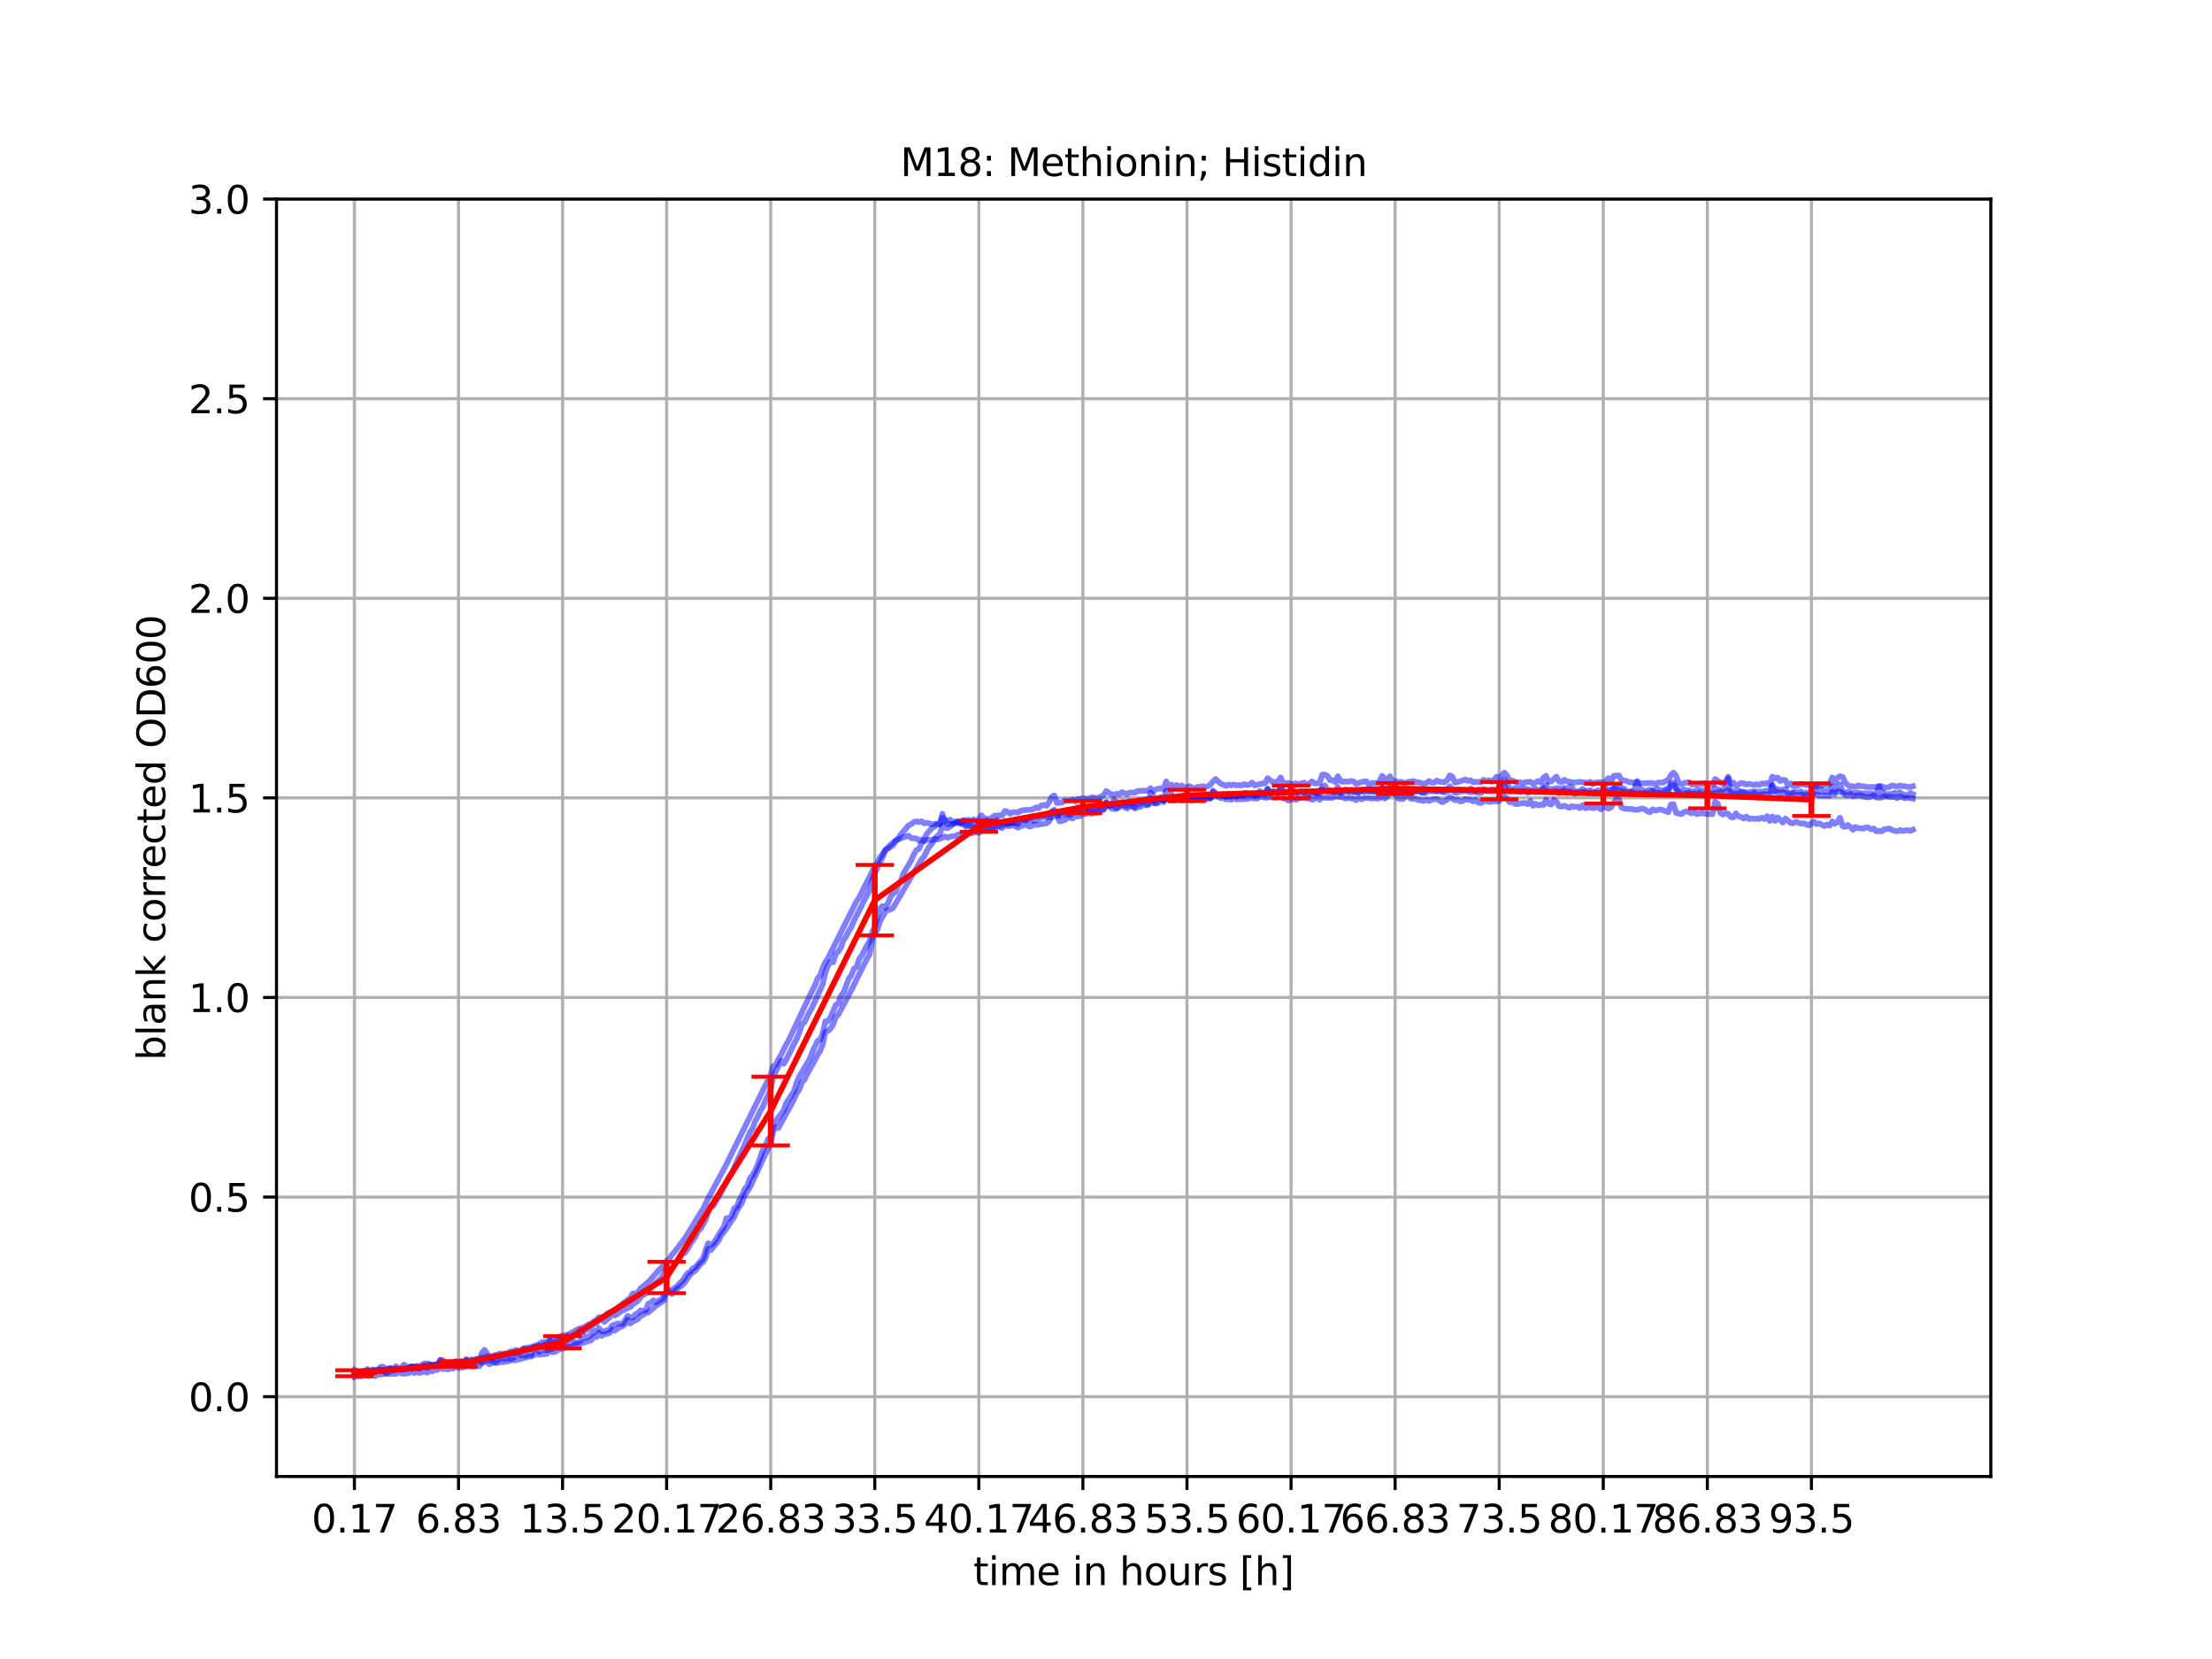 <?xml version="1.0" encoding="utf-8" standalone="no"?>
<!DOCTYPE svg PUBLIC "-//W3C//DTD SVG 1.1//EN"
  "http://www.w3.org/Graphics/SVG/1.1/DTD/svg11.dtd">
<svg xmlns:xlink="http://www.w3.org/1999/xlink" width="576pt" height="432pt" viewBox="0 0 576 432" xmlns="http://www.w3.org/2000/svg" version="1.1">
 <defs>
  <style type="text/css">*{stroke-linejoin: round; stroke-linecap: butt}</style>
 </defs>
 <g id="figure_1">
  <g id="patch_1">
   <path d="M 0 432 
L 576 432 
L 576 0 
L 0 0 
z
" style="fill: #ffffff"/>
  </g>
  <g id="axes_1">
   <g id="patch_2">
    <path d="M 72 384.48 
L 518.4 384.48 
L 518.4 51.84 
L 72 51.84 
z
" style="fill: #ffffff"/>
   </g>
   <g id="matplotlib.axis_1">
    <g id="xtick_1">
     <g id="line2d_1">
      <path d="M 92.291 384.48 
L 92.291 51.84 
" clip-path="url(#p07161ed046)" style="fill: none; stroke: #b0b0b0; stroke-width: 0.8; stroke-linecap: square"/>
     </g>
     <g id="line2d_2">
      <defs>
       <path id="m5aa2323cb4" d="M 0 0 
L 0 3.5 
" style="stroke: #000000; stroke-width: 0.8"/>
      </defs>
      <g>
       <use xlink:href="#m5aa2323cb4" x="92.291" y="384.48" style="stroke: #000000; stroke-width: 0.8"/>
      </g>
     </g>
     <g id="text_1">
      <!-- 0.17 -->
      <g transform="translate(81.158 399.078) scale(0.1 -0.1)">
       <defs>
        <path id="DejaVuSans-30" d="M 2034 4250 
Q 1547 4250 1301 3770 
Q 1056 3291 1056 2328 
Q 1056 1369 1301 889 
Q 1547 409 2034 409 
Q 2525 409 2770 889 
Q 3016 1369 3016 2328 
Q 3016 3291 2770 3770 
Q 2525 4250 2034 4250 
z
M 2034 4750 
Q 2819 4750 3233 4129 
Q 3647 3509 3647 2328 
Q 3647 1150 3233 529 
Q 2819 -91 2034 -91 
Q 1250 -91 836 529 
Q 422 1150 422 2328 
Q 422 3509 836 4129 
Q 1250 4750 2034 4750 
z
" transform="scale(0.016)"/>
        <path id="DejaVuSans-2e" d="M 684 794 
L 1344 794 
L 1344 0 
L 684 0 
L 684 794 
z
" transform="scale(0.016)"/>
        <path id="DejaVuSans-31" d="M 794 531 
L 1825 531 
L 1825 4091 
L 703 3866 
L 703 4441 
L 1819 4666 
L 2450 4666 
L 2450 531 
L 3481 531 
L 3481 0 
L 794 0 
L 794 531 
z
" transform="scale(0.016)"/>
        <path id="DejaVuSans-37" d="M 525 4666 
L 3525 4666 
L 3525 4397 
L 1831 0 
L 1172 0 
L 2766 4134 
L 525 4134 
L 525 4666 
z
" transform="scale(0.016)"/>
       </defs>
       <use xlink:href="#DejaVuSans-30"/>
       <use xlink:href="#DejaVuSans-2e" x="63.623"/>
       <use xlink:href="#DejaVuSans-31" x="95.41"/>
       <use xlink:href="#DejaVuSans-37" x="159.033"/>
      </g>
     </g>
    </g>
    <g id="xtick_2">
     <g id="line2d_3">
      <path d="M 119.391 384.48 
L 119.391 51.84 
" clip-path="url(#p07161ed046)" style="fill: none; stroke: #b0b0b0; stroke-width: 0.8; stroke-linecap: square"/>
     </g>
     <g id="line2d_4">
      <g>
       <use xlink:href="#m5aa2323cb4" x="119.391" y="384.48" style="stroke: #000000; stroke-width: 0.8"/>
      </g>
     </g>
     <g id="text_2">
      <!-- 6.83 -->
      <g transform="translate(108.258 399.078) scale(0.1 -0.1)">
       <defs>
        <path id="DejaVuSans-36" d="M 2113 2584 
Q 1688 2584 1439 2293 
Q 1191 2003 1191 1497 
Q 1191 994 1439 701 
Q 1688 409 2113 409 
Q 2538 409 2786 701 
Q 3034 994 3034 1497 
Q 3034 2003 2786 2293 
Q 2538 2584 2113 2584 
z
M 3366 4563 
L 3366 3988 
Q 3128 4100 2886 4159 
Q 2644 4219 2406 4219 
Q 1781 4219 1451 3797 
Q 1122 3375 1075 2522 
Q 1259 2794 1537 2939 
Q 1816 3084 2150 3084 
Q 2853 3084 3261 2657 
Q 3669 2231 3669 1497 
Q 3669 778 3244 343 
Q 2819 -91 2113 -91 
Q 1303 -91 875 529 
Q 447 1150 447 2328 
Q 447 3434 972 4092 
Q 1497 4750 2381 4750 
Q 2619 4750 2861 4703 
Q 3103 4656 3366 4563 
z
" transform="scale(0.016)"/>
        <path id="DejaVuSans-38" d="M 2034 2216 
Q 1584 2216 1326 1975 
Q 1069 1734 1069 1313 
Q 1069 891 1326 650 
Q 1584 409 2034 409 
Q 2484 409 2743 651 
Q 3003 894 3003 1313 
Q 3003 1734 2745 1975 
Q 2488 2216 2034 2216 
z
M 1403 2484 
Q 997 2584 770 2862 
Q 544 3141 544 3541 
Q 544 4100 942 4425 
Q 1341 4750 2034 4750 
Q 2731 4750 3128 4425 
Q 3525 4100 3525 3541 
Q 3525 3141 3298 2862 
Q 3072 2584 2669 2484 
Q 3125 2378 3379 2068 
Q 3634 1759 3634 1313 
Q 3634 634 3220 271 
Q 2806 -91 2034 -91 
Q 1263 -91 848 271 
Q 434 634 434 1313 
Q 434 1759 690 2068 
Q 947 2378 1403 2484 
z
M 1172 3481 
Q 1172 3119 1398 2916 
Q 1625 2713 2034 2713 
Q 2441 2713 2670 2916 
Q 2900 3119 2900 3481 
Q 2900 3844 2670 4047 
Q 2441 4250 2034 4250 
Q 1625 4250 1398 4047 
Q 1172 3844 1172 3481 
z
" transform="scale(0.016)"/>
        <path id="DejaVuSans-33" d="M 2597 2516 
Q 3050 2419 3304 2112 
Q 3559 1806 3559 1356 
Q 3559 666 3084 287 
Q 2609 -91 1734 -91 
Q 1441 -91 1130 -33 
Q 819 25 488 141 
L 488 750 
Q 750 597 1062 519 
Q 1375 441 1716 441 
Q 2309 441 2620 675 
Q 2931 909 2931 1356 
Q 2931 1769 2642 2001 
Q 2353 2234 1838 2234 
L 1294 2234 
L 1294 2753 
L 1863 2753 
Q 2328 2753 2575 2939 
Q 2822 3125 2822 3475 
Q 2822 3834 2567 4026 
Q 2313 4219 1838 4219 
Q 1578 4219 1281 4162 
Q 984 4106 628 3988 
L 628 4550 
Q 988 4650 1302 4700 
Q 1616 4750 1894 4750 
Q 2613 4750 3031 4423 
Q 3450 4097 3450 3541 
Q 3450 3153 3228 2886 
Q 3006 2619 2597 2516 
z
" transform="scale(0.016)"/>
       </defs>
       <use xlink:href="#DejaVuSans-36"/>
       <use xlink:href="#DejaVuSans-2e" x="63.623"/>
       <use xlink:href="#DejaVuSans-38" x="95.41"/>
       <use xlink:href="#DejaVuSans-33" x="159.033"/>
      </g>
     </g>
    </g>
    <g id="xtick_3">
     <g id="line2d_5">
      <path d="M 146.49 384.48 
L 146.49 51.84 
" clip-path="url(#p07161ed046)" style="fill: none; stroke: #b0b0b0; stroke-width: 0.8; stroke-linecap: square"/>
     </g>
     <g id="line2d_6">
      <g>
       <use xlink:href="#m5aa2323cb4" x="146.49" y="384.48" style="stroke: #000000; stroke-width: 0.8"/>
      </g>
     </g>
     <g id="text_3">
      <!-- 13.5 -->
      <g transform="translate(135.358 399.078) scale(0.1 -0.1)">
       <defs>
        <path id="DejaVuSans-35" d="M 691 4666 
L 3169 4666 
L 3169 4134 
L 1269 4134 
L 1269 2991 
Q 1406 3038 1543 3061 
Q 1681 3084 1819 3084 
Q 2600 3084 3056 2656 
Q 3513 2228 3513 1497 
Q 3513 744 3044 326 
Q 2575 -91 1722 -91 
Q 1428 -91 1123 -41 
Q 819 9 494 109 
L 494 744 
Q 775 591 1075 516 
Q 1375 441 1709 441 
Q 2250 441 2565 725 
Q 2881 1009 2881 1497 
Q 2881 1984 2565 2268 
Q 2250 2553 1709 2553 
Q 1456 2553 1204 2497 
Q 953 2441 691 2322 
L 691 4666 
z
" transform="scale(0.016)"/>
       </defs>
       <use xlink:href="#DejaVuSans-31"/>
       <use xlink:href="#DejaVuSans-33" x="63.623"/>
       <use xlink:href="#DejaVuSans-2e" x="127.246"/>
       <use xlink:href="#DejaVuSans-35" x="159.033"/>
      </g>
     </g>
    </g>
    <g id="xtick_4">
     <g id="line2d_7">
      <path d="M 173.59 384.48 
L 173.59 51.84 
" clip-path="url(#p07161ed046)" style="fill: none; stroke: #b0b0b0; stroke-width: 0.8; stroke-linecap: square"/>
     </g>
     <g id="line2d_8">
      <g>
       <use xlink:href="#m5aa2323cb4" x="173.59" y="384.48" style="stroke: #000000; stroke-width: 0.8"/>
      </g>
     </g>
     <g id="text_4">
      <!-- 20.17 -->
      <g transform="translate(159.276 399.078) scale(0.1 -0.1)">
       <defs>
        <path id="DejaVuSans-32" d="M 1228 531 
L 3431 531 
L 3431 0 
L 469 0 
L 469 531 
Q 828 903 1448 1529 
Q 2069 2156 2228 2338 
Q 2531 2678 2651 2914 
Q 2772 3150 2772 3378 
Q 2772 3750 2511 3984 
Q 2250 4219 1831 4219 
Q 1534 4219 1204 4116 
Q 875 4013 500 3803 
L 500 4441 
Q 881 4594 1212 4672 
Q 1544 4750 1819 4750 
Q 2544 4750 2975 4387 
Q 3406 4025 3406 3419 
Q 3406 3131 3298 2873 
Q 3191 2616 2906 2266 
Q 2828 2175 2409 1742 
Q 1991 1309 1228 531 
z
" transform="scale(0.016)"/>
       </defs>
       <use xlink:href="#DejaVuSans-32"/>
       <use xlink:href="#DejaVuSans-30" x="63.623"/>
       <use xlink:href="#DejaVuSans-2e" x="127.246"/>
       <use xlink:href="#DejaVuSans-31" x="159.033"/>
       <use xlink:href="#DejaVuSans-37" x="222.656"/>
      </g>
     </g>
    </g>
    <g id="xtick_5">
     <g id="line2d_9">
      <path d="M 200.69 384.48 
L 200.69 51.84 
" clip-path="url(#p07161ed046)" style="fill: none; stroke: #b0b0b0; stroke-width: 0.8; stroke-linecap: square"/>
     </g>
     <g id="line2d_10">
      <g>
       <use xlink:href="#m5aa2323cb4" x="200.69" y="384.48" style="stroke: #000000; stroke-width: 0.8"/>
      </g>
     </g>
     <g id="text_5">
      <!-- 26.83 -->
      <g transform="translate(186.376 399.078) scale(0.1 -0.1)">
       <use xlink:href="#DejaVuSans-32"/>
       <use xlink:href="#DejaVuSans-36" x="63.623"/>
       <use xlink:href="#DejaVuSans-2e" x="127.246"/>
       <use xlink:href="#DejaVuSans-38" x="159.033"/>
       <use xlink:href="#DejaVuSans-33" x="222.656"/>
      </g>
     </g>
    </g>
    <g id="xtick_6">
     <g id="line2d_11">
      <path d="M 227.789 384.48 
L 227.789 51.84 
" clip-path="url(#p07161ed046)" style="fill: none; stroke: #b0b0b0; stroke-width: 0.8; stroke-linecap: square"/>
     </g>
     <g id="line2d_12">
      <g>
       <use xlink:href="#m5aa2323cb4" x="227.789" y="384.48" style="stroke: #000000; stroke-width: 0.8"/>
      </g>
     </g>
     <g id="text_6">
      <!-- 33.5 -->
      <g transform="translate(216.657 399.078) scale(0.1 -0.1)">
       <use xlink:href="#DejaVuSans-33"/>
       <use xlink:href="#DejaVuSans-33" x="63.623"/>
       <use xlink:href="#DejaVuSans-2e" x="127.246"/>
       <use xlink:href="#DejaVuSans-35" x="159.033"/>
      </g>
     </g>
    </g>
    <g id="xtick_7">
     <g id="line2d_13">
      <path d="M 254.889 384.48 
L 254.889 51.84 
" clip-path="url(#p07161ed046)" style="fill: none; stroke: #b0b0b0; stroke-width: 0.8; stroke-linecap: square"/>
     </g>
     <g id="line2d_14">
      <g>
       <use xlink:href="#m5aa2323cb4" x="254.889" y="384.48" style="stroke: #000000; stroke-width: 0.8"/>
      </g>
     </g>
     <g id="text_7">
      <!-- 40.17 -->
      <g transform="translate(240.575 399.078) scale(0.1 -0.1)">
       <defs>
        <path id="DejaVuSans-34" d="M 2419 4116 
L 825 1625 
L 2419 1625 
L 2419 4116 
z
M 2253 4666 
L 3047 4666 
L 3047 1625 
L 3713 1625 
L 3713 1100 
L 3047 1100 
L 3047 0 
L 2419 0 
L 2419 1100 
L 313 1100 
L 313 1709 
L 2253 4666 
z
" transform="scale(0.016)"/>
       </defs>
       <use xlink:href="#DejaVuSans-34"/>
       <use xlink:href="#DejaVuSans-30" x="63.623"/>
       <use xlink:href="#DejaVuSans-2e" x="127.246"/>
       <use xlink:href="#DejaVuSans-31" x="159.033"/>
       <use xlink:href="#DejaVuSans-37" x="222.656"/>
      </g>
     </g>
    </g>
    <g id="xtick_8">
     <g id="line2d_15">
      <path d="M 281.989 384.48 
L 281.989 51.84 
" clip-path="url(#p07161ed046)" style="fill: none; stroke: #b0b0b0; stroke-width: 0.8; stroke-linecap: square"/>
     </g>
     <g id="line2d_16">
      <g>
       <use xlink:href="#m5aa2323cb4" x="281.989" y="384.48" style="stroke: #000000; stroke-width: 0.8"/>
      </g>
     </g>
     <g id="text_8">
      <!-- 46.83 -->
      <g transform="translate(267.675 399.078) scale(0.1 -0.1)">
       <use xlink:href="#DejaVuSans-34"/>
       <use xlink:href="#DejaVuSans-36" x="63.623"/>
       <use xlink:href="#DejaVuSans-2e" x="127.246"/>
       <use xlink:href="#DejaVuSans-38" x="159.033"/>
       <use xlink:href="#DejaVuSans-33" x="222.656"/>
      </g>
     </g>
    </g>
    <g id="xtick_9">
     <g id="line2d_17">
      <path d="M 309.089 384.48 
L 309.089 51.84 
" clip-path="url(#p07161ed046)" style="fill: none; stroke: #b0b0b0; stroke-width: 0.8; stroke-linecap: square"/>
     </g>
     <g id="line2d_18">
      <g>
       <use xlink:href="#m5aa2323cb4" x="309.089" y="384.48" style="stroke: #000000; stroke-width: 0.8"/>
      </g>
     </g>
     <g id="text_9">
      <!-- 53.5 -->
      <g transform="translate(297.956 399.078) scale(0.1 -0.1)">
       <use xlink:href="#DejaVuSans-35"/>
       <use xlink:href="#DejaVuSans-33" x="63.623"/>
       <use xlink:href="#DejaVuSans-2e" x="127.246"/>
       <use xlink:href="#DejaVuSans-35" x="159.033"/>
      </g>
     </g>
    </g>
    <g id="xtick_10">
     <g id="line2d_19">
      <path d="M 336.188 384.48 
L 336.188 51.84 
" clip-path="url(#p07161ed046)" style="fill: none; stroke: #b0b0b0; stroke-width: 0.8; stroke-linecap: square"/>
     </g>
     <g id="line2d_20">
      <g>
       <use xlink:href="#m5aa2323cb4" x="336.188" y="384.48" style="stroke: #000000; stroke-width: 0.8"/>
      </g>
     </g>
     <g id="text_10">
      <!-- 60.17 -->
      <g transform="translate(321.874 399.078) scale(0.1 -0.1)">
       <use xlink:href="#DejaVuSans-36"/>
       <use xlink:href="#DejaVuSans-30" x="63.623"/>
       <use xlink:href="#DejaVuSans-2e" x="127.246"/>
       <use xlink:href="#DejaVuSans-31" x="159.033"/>
       <use xlink:href="#DejaVuSans-37" x="222.656"/>
      </g>
     </g>
    </g>
    <g id="xtick_11">
     <g id="line2d_21">
      <path d="M 363.288 384.48 
L 363.288 51.84 
" clip-path="url(#p07161ed046)" style="fill: none; stroke: #b0b0b0; stroke-width: 0.8; stroke-linecap: square"/>
     </g>
     <g id="line2d_22">
      <g>
       <use xlink:href="#m5aa2323cb4" x="363.288" y="384.48" style="stroke: #000000; stroke-width: 0.8"/>
      </g>
     </g>
     <g id="text_11">
      <!-- 66.83 -->
      <g transform="translate(348.974 399.078) scale(0.1 -0.1)">
       <use xlink:href="#DejaVuSans-36"/>
       <use xlink:href="#DejaVuSans-36" x="63.623"/>
       <use xlink:href="#DejaVuSans-2e" x="127.246"/>
       <use xlink:href="#DejaVuSans-38" x="159.033"/>
       <use xlink:href="#DejaVuSans-33" x="222.656"/>
      </g>
     </g>
    </g>
    <g id="xtick_12">
     <g id="line2d_23">
      <path d="M 390.388 384.48 
L 390.388 51.84 
" clip-path="url(#p07161ed046)" style="fill: none; stroke: #b0b0b0; stroke-width: 0.8; stroke-linecap: square"/>
     </g>
     <g id="line2d_24">
      <g>
       <use xlink:href="#m5aa2323cb4" x="390.388" y="384.48" style="stroke: #000000; stroke-width: 0.8"/>
      </g>
     </g>
     <g id="text_12">
      <!-- 73.5 -->
      <g transform="translate(379.255 399.078) scale(0.1 -0.1)">
       <use xlink:href="#DejaVuSans-37"/>
       <use xlink:href="#DejaVuSans-33" x="63.623"/>
       <use xlink:href="#DejaVuSans-2e" x="127.246"/>
       <use xlink:href="#DejaVuSans-35" x="159.033"/>
      </g>
     </g>
    </g>
    <g id="xtick_13">
     <g id="line2d_25">
      <path d="M 417.487 384.48 
L 417.487 51.84 
" clip-path="url(#p07161ed046)" style="fill: none; stroke: #b0b0b0; stroke-width: 0.8; stroke-linecap: square"/>
     </g>
     <g id="line2d_26">
      <g>
       <use xlink:href="#m5aa2323cb4" x="417.487" y="384.48" style="stroke: #000000; stroke-width: 0.8"/>
      </g>
     </g>
     <g id="text_13">
      <!-- 80.17 -->
      <g transform="translate(403.173 399.078) scale(0.1 -0.1)">
       <use xlink:href="#DejaVuSans-38"/>
       <use xlink:href="#DejaVuSans-30" x="63.623"/>
       <use xlink:href="#DejaVuSans-2e" x="127.246"/>
       <use xlink:href="#DejaVuSans-31" x="159.033"/>
       <use xlink:href="#DejaVuSans-37" x="222.656"/>
      </g>
     </g>
    </g>
    <g id="xtick_14">
     <g id="line2d_27">
      <path d="M 444.587 384.48 
L 444.587 51.84 
" clip-path="url(#p07161ed046)" style="fill: none; stroke: #b0b0b0; stroke-width: 0.8; stroke-linecap: square"/>
     </g>
     <g id="line2d_28">
      <g>
       <use xlink:href="#m5aa2323cb4" x="444.587" y="384.48" style="stroke: #000000; stroke-width: 0.8"/>
      </g>
     </g>
     <g id="text_14">
      <!-- 86.83 -->
      <g transform="translate(430.273 399.078) scale(0.1 -0.1)">
       <use xlink:href="#DejaVuSans-38"/>
       <use xlink:href="#DejaVuSans-36" x="63.623"/>
       <use xlink:href="#DejaVuSans-2e" x="127.246"/>
       <use xlink:href="#DejaVuSans-38" x="159.033"/>
       <use xlink:href="#DejaVuSans-33" x="222.656"/>
      </g>
     </g>
    </g>
    <g id="xtick_15">
     <g id="line2d_29">
      <path d="M 471.687 384.48 
L 471.687 51.84 
" clip-path="url(#p07161ed046)" style="fill: none; stroke: #b0b0b0; stroke-width: 0.8; stroke-linecap: square"/>
     </g>
     <g id="line2d_30">
      <g>
       <use xlink:href="#m5aa2323cb4" x="471.687" y="384.48" style="stroke: #000000; stroke-width: 0.8"/>
      </g>
     </g>
     <g id="text_15">
      <!-- 93.5 -->
      <g transform="translate(460.554 399.078) scale(0.1 -0.1)">
       <defs>
        <path id="DejaVuSans-39" d="M 703 97 
L 703 672 
Q 941 559 1184 500 
Q 1428 441 1663 441 
Q 2288 441 2617 861 
Q 2947 1281 2994 2138 
Q 2813 1869 2534 1725 
Q 2256 1581 1919 1581 
Q 1219 1581 811 2004 
Q 403 2428 403 3163 
Q 403 3881 828 4315 
Q 1253 4750 1959 4750 
Q 2769 4750 3195 4129 
Q 3622 3509 3622 2328 
Q 3622 1225 3098 567 
Q 2575 -91 1691 -91 
Q 1453 -91 1209 -44 
Q 966 3 703 97 
z
M 1959 2075 
Q 2384 2075 2632 2365 
Q 2881 2656 2881 3163 
Q 2881 3666 2632 3958 
Q 2384 4250 1959 4250 
Q 1534 4250 1286 3958 
Q 1038 3666 1038 3163 
Q 1038 2656 1286 2365 
Q 1534 2075 1959 2075 
z
" transform="scale(0.016)"/>
       </defs>
       <use xlink:href="#DejaVuSans-39"/>
       <use xlink:href="#DejaVuSans-33" x="63.623"/>
       <use xlink:href="#DejaVuSans-2e" x="127.246"/>
       <use xlink:href="#DejaVuSans-35" x="159.033"/>
      </g>
     </g>
    </g>
    <g id="text_16">
     <!-- time in hours [h] -->
     <g transform="translate(253.452 412.757) scale(0.1 -0.1)">
      <defs>
       <path id="DejaVuSans-74" d="M 1172 4494 
L 1172 3500 
L 2356 3500 
L 2356 3053 
L 1172 3053 
L 1172 1153 
Q 1172 725 1289 603 
Q 1406 481 1766 481 
L 2356 481 
L 2356 0 
L 1766 0 
Q 1100 0 847 248 
Q 594 497 594 1153 
L 594 3053 
L 172 3053 
L 172 3500 
L 594 3500 
L 594 4494 
L 1172 4494 
z
" transform="scale(0.016)"/>
       <path id="DejaVuSans-69" d="M 603 3500 
L 1178 3500 
L 1178 0 
L 603 0 
L 603 3500 
z
M 603 4863 
L 1178 4863 
L 1178 4134 
L 603 4134 
L 603 4863 
z
" transform="scale(0.016)"/>
       <path id="DejaVuSans-6d" d="M 3328 2828 
Q 3544 3216 3844 3400 
Q 4144 3584 4550 3584 
Q 5097 3584 5394 3201 
Q 5691 2819 5691 2113 
L 5691 0 
L 5113 0 
L 5113 2094 
Q 5113 2597 4934 2840 
Q 4756 3084 4391 3084 
Q 3944 3084 3684 2787 
Q 3425 2491 3425 1978 
L 3425 0 
L 2847 0 
L 2847 2094 
Q 2847 2600 2669 2842 
Q 2491 3084 2119 3084 
Q 1678 3084 1418 2786 
Q 1159 2488 1159 1978 
L 1159 0 
L 581 0 
L 581 3500 
L 1159 3500 
L 1159 2956 
Q 1356 3278 1631 3431 
Q 1906 3584 2284 3584 
Q 2666 3584 2933 3390 
Q 3200 3197 3328 2828 
z
" transform="scale(0.016)"/>
       <path id="DejaVuSans-65" d="M 3597 1894 
L 3597 1613 
L 953 1613 
Q 991 1019 1311 708 
Q 1631 397 2203 397 
Q 2534 397 2845 478 
Q 3156 559 3463 722 
L 3463 178 
Q 3153 47 2828 -22 
Q 2503 -91 2169 -91 
Q 1331 -91 842 396 
Q 353 884 353 1716 
Q 353 2575 817 3079 
Q 1281 3584 2069 3584 
Q 2775 3584 3186 3129 
Q 3597 2675 3597 1894 
z
M 3022 2063 
Q 3016 2534 2758 2815 
Q 2500 3097 2075 3097 
Q 1594 3097 1305 2825 
Q 1016 2553 972 2059 
L 3022 2063 
z
" transform="scale(0.016)"/>
       <path id="DejaVuSans-20" transform="scale(0.016)"/>
       <path id="DejaVuSans-6e" d="M 3513 2113 
L 3513 0 
L 2938 0 
L 2938 2094 
Q 2938 2591 2744 2837 
Q 2550 3084 2163 3084 
Q 1697 3084 1428 2787 
Q 1159 2491 1159 1978 
L 1159 0 
L 581 0 
L 581 3500 
L 1159 3500 
L 1159 2956 
Q 1366 3272 1645 3428 
Q 1925 3584 2291 3584 
Q 2894 3584 3203 3211 
Q 3513 2838 3513 2113 
z
" transform="scale(0.016)"/>
       <path id="DejaVuSans-68" d="M 3513 2113 
L 3513 0 
L 2938 0 
L 2938 2094 
Q 2938 2591 2744 2837 
Q 2550 3084 2163 3084 
Q 1697 3084 1428 2787 
Q 1159 2491 1159 1978 
L 1159 0 
L 581 0 
L 581 4863 
L 1159 4863 
L 1159 2956 
Q 1366 3272 1645 3428 
Q 1925 3584 2291 3584 
Q 2894 3584 3203 3211 
Q 3513 2838 3513 2113 
z
" transform="scale(0.016)"/>
       <path id="DejaVuSans-6f" d="M 1959 3097 
Q 1497 3097 1228 2736 
Q 959 2375 959 1747 
Q 959 1119 1226 758 
Q 1494 397 1959 397 
Q 2419 397 2687 759 
Q 2956 1122 2956 1747 
Q 2956 2369 2687 2733 
Q 2419 3097 1959 3097 
z
M 1959 3584 
Q 2709 3584 3137 3096 
Q 3566 2609 3566 1747 
Q 3566 888 3137 398 
Q 2709 -91 1959 -91 
Q 1206 -91 779 398 
Q 353 888 353 1747 
Q 353 2609 779 3096 
Q 1206 3584 1959 3584 
z
" transform="scale(0.016)"/>
       <path id="DejaVuSans-75" d="M 544 1381 
L 544 3500 
L 1119 3500 
L 1119 1403 
Q 1119 906 1312 657 
Q 1506 409 1894 409 
Q 2359 409 2629 706 
Q 2900 1003 2900 1516 
L 2900 3500 
L 3475 3500 
L 3475 0 
L 2900 0 
L 2900 538 
Q 2691 219 2414 64 
Q 2138 -91 1772 -91 
Q 1169 -91 856 284 
Q 544 659 544 1381 
z
M 1991 3584 
L 1991 3584 
z
" transform="scale(0.016)"/>
       <path id="DejaVuSans-72" d="M 2631 2963 
Q 2534 3019 2420 3045 
Q 2306 3072 2169 3072 
Q 1681 3072 1420 2755 
Q 1159 2438 1159 1844 
L 1159 0 
L 581 0 
L 581 3500 
L 1159 3500 
L 1159 2956 
Q 1341 3275 1631 3429 
Q 1922 3584 2338 3584 
Q 2397 3584 2469 3576 
Q 2541 3569 2628 3553 
L 2631 2963 
z
" transform="scale(0.016)"/>
       <path id="DejaVuSans-73" d="M 2834 3397 
L 2834 2853 
Q 2591 2978 2328 3040 
Q 2066 3103 1784 3103 
Q 1356 3103 1142 2972 
Q 928 2841 928 2578 
Q 928 2378 1081 2264 
Q 1234 2150 1697 2047 
L 1894 2003 
Q 2506 1872 2764 1633 
Q 3022 1394 3022 966 
Q 3022 478 2636 193 
Q 2250 -91 1575 -91 
Q 1294 -91 989 -36 
Q 684 19 347 128 
L 347 722 
Q 666 556 975 473 
Q 1284 391 1588 391 
Q 1994 391 2212 530 
Q 2431 669 2431 922 
Q 2431 1156 2273 1281 
Q 2116 1406 1581 1522 
L 1381 1569 
Q 847 1681 609 1914 
Q 372 2147 372 2553 
Q 372 3047 722 3315 
Q 1072 3584 1716 3584 
Q 2034 3584 2315 3537 
Q 2597 3491 2834 3397 
z
" transform="scale(0.016)"/>
       <path id="DejaVuSans-5b" d="M 550 4863 
L 1875 4863 
L 1875 4416 
L 1125 4416 
L 1125 -397 
L 1875 -397 
L 1875 -844 
L 550 -844 
L 550 4863 
z
" transform="scale(0.016)"/>
       <path id="DejaVuSans-5d" d="M 1947 4863 
L 1947 -844 
L 622 -844 
L 622 -397 
L 1369 -397 
L 1369 4416 
L 622 4416 
L 622 4863 
L 1947 4863 
z
" transform="scale(0.016)"/>
      </defs>
      <use xlink:href="#DejaVuSans-74"/>
      <use xlink:href="#DejaVuSans-69" x="39.209"/>
      <use xlink:href="#DejaVuSans-6d" x="66.992"/>
      <use xlink:href="#DejaVuSans-65" x="164.404"/>
      <use xlink:href="#DejaVuSans-20" x="225.928"/>
      <use xlink:href="#DejaVuSans-69" x="257.715"/>
      <use xlink:href="#DejaVuSans-6e" x="285.498"/>
      <use xlink:href="#DejaVuSans-20" x="348.877"/>
      <use xlink:href="#DejaVuSans-68" x="380.664"/>
      <use xlink:href="#DejaVuSans-6f" x="444.043"/>
      <use xlink:href="#DejaVuSans-75" x="505.225"/>
      <use xlink:href="#DejaVuSans-72" x="568.604"/>
      <use xlink:href="#DejaVuSans-73" x="609.717"/>
      <use xlink:href="#DejaVuSans-20" x="661.816"/>
      <use xlink:href="#DejaVuSans-5b" x="693.604"/>
      <use xlink:href="#DejaVuSans-68" x="732.617"/>
      <use xlink:href="#DejaVuSans-5d" x="795.996"/>
     </g>
    </g>
   </g>
   <g id="matplotlib.axis_2">
    <g id="ytick_1">
     <g id="line2d_31">
      <path d="M 72 363.69 
L 518.4 363.69 
" clip-path="url(#p07161ed046)" style="fill: none; stroke: #b0b0b0; stroke-width: 0.8; stroke-linecap: square"/>
     </g>
     <g id="line2d_32">
      <defs>
       <path id="m3b5acc0f47" d="M 0 0 
L -3.5 0 
" style="stroke: #000000; stroke-width: 0.8"/>
      </defs>
      <g>
       <use xlink:href="#m3b5acc0f47" x="72" y="363.69" style="stroke: #000000; stroke-width: 0.8"/>
      </g>
     </g>
     <g id="text_17">
      <!-- 0.0 -->
      <g transform="translate(49.097 367.489) scale(0.1 -0.1)">
       <use xlink:href="#DejaVuSans-30"/>
       <use xlink:href="#DejaVuSans-2e" x="63.623"/>
       <use xlink:href="#DejaVuSans-30" x="95.41"/>
      </g>
     </g>
    </g>
    <g id="ytick_2">
     <g id="line2d_33">
      <path d="M 72 311.715 
L 518.4 311.715 
" clip-path="url(#p07161ed046)" style="fill: none; stroke: #b0b0b0; stroke-width: 0.8; stroke-linecap: square"/>
     </g>
     <g id="line2d_34">
      <g>
       <use xlink:href="#m3b5acc0f47" x="72" y="311.715" style="stroke: #000000; stroke-width: 0.8"/>
      </g>
     </g>
     <g id="text_18">
      <!-- 0.5 -->
      <g transform="translate(49.097 315.514) scale(0.1 -0.1)">
       <use xlink:href="#DejaVuSans-30"/>
       <use xlink:href="#DejaVuSans-2e" x="63.623"/>
       <use xlink:href="#DejaVuSans-35" x="95.41"/>
      </g>
     </g>
    </g>
    <g id="ytick_3">
     <g id="line2d_35">
      <path d="M 72 259.74 
L 518.4 259.74 
" clip-path="url(#p07161ed046)" style="fill: none; stroke: #b0b0b0; stroke-width: 0.8; stroke-linecap: square"/>
     </g>
     <g id="line2d_36">
      <g>
       <use xlink:href="#m3b5acc0f47" x="72" y="259.74" style="stroke: #000000; stroke-width: 0.8"/>
      </g>
     </g>
     <g id="text_19">
      <!-- 1.0 -->
      <g transform="translate(49.097 263.539) scale(0.1 -0.1)">
       <use xlink:href="#DejaVuSans-31"/>
       <use xlink:href="#DejaVuSans-2e" x="63.623"/>
       <use xlink:href="#DejaVuSans-30" x="95.41"/>
      </g>
     </g>
    </g>
    <g id="ytick_4">
     <g id="line2d_37">
      <path d="M 72 207.765 
L 518.4 207.765 
" clip-path="url(#p07161ed046)" style="fill: none; stroke: #b0b0b0; stroke-width: 0.8; stroke-linecap: square"/>
     </g>
     <g id="line2d_38">
      <g>
       <use xlink:href="#m3b5acc0f47" x="72" y="207.765" style="stroke: #000000; stroke-width: 0.8"/>
      </g>
     </g>
     <g id="text_20">
      <!-- 1.5 -->
      <g transform="translate(49.097 211.564) scale(0.1 -0.1)">
       <use xlink:href="#DejaVuSans-31"/>
       <use xlink:href="#DejaVuSans-2e" x="63.623"/>
       <use xlink:href="#DejaVuSans-35" x="95.41"/>
      </g>
     </g>
    </g>
    <g id="ytick_5">
     <g id="line2d_39">
      <path d="M 72 155.79 
L 518.4 155.79 
" clip-path="url(#p07161ed046)" style="fill: none; stroke: #b0b0b0; stroke-width: 0.8; stroke-linecap: square"/>
     </g>
     <g id="line2d_40">
      <g>
       <use xlink:href="#m3b5acc0f47" x="72" y="155.79" style="stroke: #000000; stroke-width: 0.8"/>
      </g>
     </g>
     <g id="text_21">
      <!-- 2.0 -->
      <g transform="translate(49.097 159.589) scale(0.1 -0.1)">
       <use xlink:href="#DejaVuSans-32"/>
       <use xlink:href="#DejaVuSans-2e" x="63.623"/>
       <use xlink:href="#DejaVuSans-30" x="95.41"/>
      </g>
     </g>
    </g>
    <g id="ytick_6">
     <g id="line2d_41">
      <path d="M 72 103.815 
L 518.4 103.815 
" clip-path="url(#p07161ed046)" style="fill: none; stroke: #b0b0b0; stroke-width: 0.8; stroke-linecap: square"/>
     </g>
     <g id="line2d_42">
      <g>
       <use xlink:href="#m3b5acc0f47" x="72" y="103.815" style="stroke: #000000; stroke-width: 0.8"/>
      </g>
     </g>
     <g id="text_22">
      <!-- 2.5 -->
      <g transform="translate(49.097 107.614) scale(0.1 -0.1)">
       <use xlink:href="#DejaVuSans-32"/>
       <use xlink:href="#DejaVuSans-2e" x="63.623"/>
       <use xlink:href="#DejaVuSans-35" x="95.41"/>
      </g>
     </g>
    </g>
    <g id="ytick_7">
     <g id="line2d_43">
      <path d="M 72 51.84 
L 518.4 51.84 
" clip-path="url(#p07161ed046)" style="fill: none; stroke: #b0b0b0; stroke-width: 0.8; stroke-linecap: square"/>
     </g>
     <g id="line2d_44">
      <g>
       <use xlink:href="#m3b5acc0f47" x="72" y="51.84" style="stroke: #000000; stroke-width: 0.8"/>
      </g>
     </g>
     <g id="text_23">
      <!-- 3.0 -->
      <g transform="translate(49.097 55.639) scale(0.1 -0.1)">
       <use xlink:href="#DejaVuSans-33"/>
       <use xlink:href="#DejaVuSans-2e" x="63.623"/>
       <use xlink:href="#DejaVuSans-30" x="95.41"/>
      </g>
     </g>
    </g>
    <g id="text_24">
     <!-- blank corrected OD600 -->
     <g transform="translate(43.017 276.115) rotate(-90) scale(0.1 -0.1)">
      <defs>
       <path id="DejaVuSans-62" d="M 3116 1747 
Q 3116 2381 2855 2742 
Q 2594 3103 2138 3103 
Q 1681 3103 1420 2742 
Q 1159 2381 1159 1747 
Q 1159 1113 1420 752 
Q 1681 391 2138 391 
Q 2594 391 2855 752 
Q 3116 1113 3116 1747 
z
M 1159 2969 
Q 1341 3281 1617 3432 
Q 1894 3584 2278 3584 
Q 2916 3584 3314 3078 
Q 3713 2572 3713 1747 
Q 3713 922 3314 415 
Q 2916 -91 2278 -91 
Q 1894 -91 1617 61 
Q 1341 213 1159 525 
L 1159 0 
L 581 0 
L 581 4863 
L 1159 4863 
L 1159 2969 
z
" transform="scale(0.016)"/>
       <path id="DejaVuSans-6c" d="M 603 4863 
L 1178 4863 
L 1178 0 
L 603 0 
L 603 4863 
z
" transform="scale(0.016)"/>
       <path id="DejaVuSans-61" d="M 2194 1759 
Q 1497 1759 1228 1600 
Q 959 1441 959 1056 
Q 959 750 1161 570 
Q 1363 391 1709 391 
Q 2188 391 2477 730 
Q 2766 1069 2766 1631 
L 2766 1759 
L 2194 1759 
z
M 3341 1997 
L 3341 0 
L 2766 0 
L 2766 531 
Q 2569 213 2275 61 
Q 1981 -91 1556 -91 
Q 1019 -91 701 211 
Q 384 513 384 1019 
Q 384 1609 779 1909 
Q 1175 2209 1959 2209 
L 2766 2209 
L 2766 2266 
Q 2766 2663 2505 2880 
Q 2244 3097 1772 3097 
Q 1472 3097 1187 3025 
Q 903 2953 641 2809 
L 641 3341 
Q 956 3463 1253 3523 
Q 1550 3584 1831 3584 
Q 2591 3584 2966 3190 
Q 3341 2797 3341 1997 
z
" transform="scale(0.016)"/>
       <path id="DejaVuSans-6b" d="M 581 4863 
L 1159 4863 
L 1159 1991 
L 2875 3500 
L 3609 3500 
L 1753 1863 
L 3688 0 
L 2938 0 
L 1159 1709 
L 1159 0 
L 581 0 
L 581 4863 
z
" transform="scale(0.016)"/>
       <path id="DejaVuSans-63" d="M 3122 3366 
L 3122 2828 
Q 2878 2963 2633 3030 
Q 2388 3097 2138 3097 
Q 1578 3097 1268 2742 
Q 959 2388 959 1747 
Q 959 1106 1268 751 
Q 1578 397 2138 397 
Q 2388 397 2633 464 
Q 2878 531 3122 666 
L 3122 134 
Q 2881 22 2623 -34 
Q 2366 -91 2075 -91 
Q 1284 -91 818 406 
Q 353 903 353 1747 
Q 353 2603 823 3093 
Q 1294 3584 2113 3584 
Q 2378 3584 2631 3529 
Q 2884 3475 3122 3366 
z
" transform="scale(0.016)"/>
       <path id="DejaVuSans-64" d="M 2906 2969 
L 2906 4863 
L 3481 4863 
L 3481 0 
L 2906 0 
L 2906 525 
Q 2725 213 2448 61 
Q 2172 -91 1784 -91 
Q 1150 -91 751 415 
Q 353 922 353 1747 
Q 353 2572 751 3078 
Q 1150 3584 1784 3584 
Q 2172 3584 2448 3432 
Q 2725 3281 2906 2969 
z
M 947 1747 
Q 947 1113 1208 752 
Q 1469 391 1925 391 
Q 2381 391 2643 752 
Q 2906 1113 2906 1747 
Q 2906 2381 2643 2742 
Q 2381 3103 1925 3103 
Q 1469 3103 1208 2742 
Q 947 2381 947 1747 
z
" transform="scale(0.016)"/>
       <path id="DejaVuSans-4f" d="M 2522 4238 
Q 1834 4238 1429 3725 
Q 1025 3213 1025 2328 
Q 1025 1447 1429 934 
Q 1834 422 2522 422 
Q 3209 422 3611 934 
Q 4013 1447 4013 2328 
Q 4013 3213 3611 3725 
Q 3209 4238 2522 4238 
z
M 2522 4750 
Q 3503 4750 4090 4092 
Q 4678 3434 4678 2328 
Q 4678 1225 4090 567 
Q 3503 -91 2522 -91 
Q 1538 -91 948 565 
Q 359 1222 359 2328 
Q 359 3434 948 4092 
Q 1538 4750 2522 4750 
z
" transform="scale(0.016)"/>
       <path id="DejaVuSans-44" d="M 1259 4147 
L 1259 519 
L 2022 519 
Q 2988 519 3436 956 
Q 3884 1394 3884 2338 
Q 3884 3275 3436 3711 
Q 2988 4147 2022 4147 
L 1259 4147 
z
M 628 4666 
L 1925 4666 
Q 3281 4666 3915 4102 
Q 4550 3538 4550 2338 
Q 4550 1131 3912 565 
Q 3275 0 1925 0 
L 628 0 
L 628 4666 
z
" transform="scale(0.016)"/>
      </defs>
      <use xlink:href="#DejaVuSans-62"/>
      <use xlink:href="#DejaVuSans-6c" x="63.477"/>
      <use xlink:href="#DejaVuSans-61" x="91.26"/>
      <use xlink:href="#DejaVuSans-6e" x="152.539"/>
      <use xlink:href="#DejaVuSans-6b" x="215.918"/>
      <use xlink:href="#DejaVuSans-20" x="273.828"/>
      <use xlink:href="#DejaVuSans-63" x="305.615"/>
      <use xlink:href="#DejaVuSans-6f" x="360.596"/>
      <use xlink:href="#DejaVuSans-72" x="421.777"/>
      <use xlink:href="#DejaVuSans-72" x="461.141"/>
      <use xlink:href="#DejaVuSans-65" x="500.004"/>
      <use xlink:href="#DejaVuSans-63" x="561.527"/>
      <use xlink:href="#DejaVuSans-74" x="616.508"/>
      <use xlink:href="#DejaVuSans-65" x="655.717"/>
      <use xlink:href="#DejaVuSans-64" x="717.24"/>
      <use xlink:href="#DejaVuSans-20" x="780.717"/>
      <use xlink:href="#DejaVuSans-4f" x="812.504"/>
      <use xlink:href="#DejaVuSans-44" x="891.215"/>
      <use xlink:href="#DejaVuSans-36" x="968.217"/>
      <use xlink:href="#DejaVuSans-30" x="1031.84"/>
      <use xlink:href="#DejaVuSans-30" x="1095.463"/>
     </g>
    </g>
   </g>
   <g id="line2d_45">
    <path d="M 92.291 357.324 
L 92.968 357.22 
L 93.646 357.428 
L 95.001 356.908 
L 97.711 357.012 
L 98.388 356.7 
L 100.421 356.7 
L 101.098 356.493 
L 102.453 356.7 
L 105.163 356.389 
L 105.841 356.493 
L 107.196 355.869 
L 107.873 355.973 
L 108.551 355.661 
L 109.228 356.077 
L 110.583 355.557 
L 111.261 355.661 
L 111.938 355.245 
L 112.616 355.453 
L 113.293 355.245 
L 113.971 355.349 
L 114.648 354.829 
L 115.326 355.141 
L 116.681 355.141 
L 117.358 354.725 
L 118.036 354.829 
L 118.713 354.517 
L 119.391 354.621 
L 120.068 354.414 
L 120.746 354.517 
L 121.423 353.894 
L 122.101 354.31 
L 122.778 353.998 
L 123.456 354.206 
L 124.133 353.79 
L 124.811 353.998 
L 125.488 353.478 
L 126.166 353.582 
L 126.843 353.166 
L 127.521 353.374 
L 128.876 352.854 
L 129.553 352.75 
L 130.231 352.438 
L 130.908 352.542 
L 132.263 352.335 
L 132.94 351.919 
L 133.618 351.919 
L 134.295 351.503 
L 134.973 351.711 
L 135.65 351.711 
L 136.328 351.087 
L 138.36 350.775 
L 139.715 350.256 
L 140.393 350.048 
L 141.07 349.528 
L 141.748 349.424 
L 142.425 349.528 
L 143.103 349.112 
L 143.78 349.008 
L 144.458 348.488 
L 145.135 348.384 
L 145.813 347.969 
L 147.845 347.553 
L 149.2 346.825 
L 150.555 346.098 
L 152.588 345.37 
L 153.265 344.85 
L 153.943 344.746 
L 154.62 344.122 
L 155.298 343.707 
L 155.975 342.979 
L 156.653 342.979 
L 157.33 342.771 
L 158.008 342.147 
L 158.685 341.732 
L 159.363 341.524 
L 160.718 340.588 
L 164.105 337.989 
L 164.783 336.846 
L 165.46 336.846 
L 166.138 336.534 
L 166.815 335.495 
L 168.848 333.831 
L 170.203 332.272 
L 171.558 330.713 
L 172.235 330.089 
L 173.59 328.322 
L 174.268 327.906 
L 174.945 326.763 
L 175.623 326.035 
L 177.655 323.332 
L 178.332 322.501 
L 182.397 315.848 
L 183.075 314.809 
L 184.43 312.002 
L 189.172 303.166 
L 190.527 300.36 
L 191.882 297.657 
L 197.98 285.287 
L 199.335 282.584 
L 200.69 279.881 
L 201.367 277.594 
L 202.045 277.283 
L 202.722 275.827 
L 203.4 274.684 
L 204.077 273.229 
L 205.432 270.734 
L 210.852 259.299 
L 212.207 256.597 
L 212.885 254.829 
L 213.562 253.998 
L 214.24 252.023 
L 214.917 250.567 
L 215.595 249.528 
L 216.95 246.825 
L 223.047 234.663 
L 223.725 233.728 
L 227.789 225.619 
L 228.467 224.684 
L 229.144 223.229 
L 229.822 222.397 
L 230.499 221.358 
L 231.854 220.006 
L 233.209 218.863 
L 235.242 218.031 
L 236.597 217.615 
L 237.274 218.239 
L 238.629 218.343 
L 239.307 218.863 
L 239.984 218.655 
L 240.662 219.071 
L 241.339 218.655 
L 242.694 218.759 
L 243.372 218.447 
L 244.049 218.551 
L 244.727 218.447 
L 246.082 217.823 
L 246.759 218.135 
L 247.437 217.823 
L 248.792 217.719 
L 249.469 217.303 
L 250.147 217.511 
L 250.824 216.888 
L 251.502 217.2 
L 252.179 216.888 
L 252.857 216.992 
L 254.212 216.68 
L 254.889 216.888 
L 256.244 215.952 
L 256.922 216.16 
L 257.599 215.744 
L 258.277 215.952 
L 258.954 215.224 
L 260.309 215.224 
L 260.987 214.809 
L 261.664 214.705 
L 262.342 214.393 
L 263.697 214.289 
L 264.374 213.873 
L 265.052 213.873 
L 265.729 213.457 
L 266.407 213.353 
L 267.084 212.938 
L 267.762 213.042 
L 268.439 212.938 
L 269.117 212.522 
L 270.472 212.522 
L 271.149 212.21 
L 271.826 212.418 
L 272.504 212.002 
L 273.181 211.794 
L 273.859 211.274 
L 274.536 211.274 
L 275.891 211.898 
L 277.246 211.378 
L 278.601 211.17 
L 279.279 211.274 
L 279.956 211.17 
L 280.634 210.235 
L 281.311 211.066 
L 281.989 210.339 
L 282.666 210.651 
L 283.344 210.339 
L 284.699 210.651 
L 285.376 210.131 
L 286.054 210.131 
L 286.731 209.299 
L 287.409 209.403 
L 288.086 208.987 
L 288.764 209.819 
L 289.441 209.715 
L 290.119 208.26 
L 290.796 208.987 
L 291.474 209.299 
L 292.151 208.884 
L 292.829 209.091 
L 293.506 209.091 
L 294.184 208.676 
L 294.861 209.195 
L 296.216 208.468 
L 297.571 208.364 
L 298.249 208.156 
L 298.926 208.156 
L 299.604 207.844 
L 300.281 208.676 
L 300.959 208.156 
L 301.636 207.844 
L 302.991 208.364 
L 303.669 207.532 
L 304.346 208.156 
L 305.024 207.948 
L 305.701 207.532 
L 306.379 207.844 
L 307.056 207.948 
L 307.734 207.532 
L 308.411 208.26 
L 309.089 207.74 
L 309.766 207.532 
L 310.444 207.948 
L 311.799 208.052 
L 312.476 207.428 
L 313.154 207.012 
L 313.831 207.532 
L 314.509 206.805 
L 315.186 207.636 
L 317.219 206.908 
L 317.896 207.22 
L 318.574 207.22 
L 319.251 207.428 
L 319.928 206.701 
L 320.606 207.428 
L 321.283 206.701 
L 321.961 207.428 
L 322.638 207.012 
L 323.316 207.116 
L 323.993 206.493 
L 324.671 206.493 
L 325.348 206.908 
L 326.026 206.805 
L 326.703 207.012 
L 328.058 206.908 
L 328.736 206.597 
L 329.413 206.908 
L 330.091 205.349 
L 330.768 206.701 
L 331.446 205.973 
L 332.123 206.077 
L 332.801 206.493 
L 333.478 205.037 
L 334.156 206.389 
L 334.833 206.597 
L 336.188 206.285 
L 337.543 206.389 
L 338.221 206.181 
L 338.898 206.181 
L 340.931 206.908 
L 341.608 206.493 
L 342.286 206.389 
L 342.963 206.597 
L 343.641 205.765 
L 344.318 205.557 
L 345.673 206.285 
L 347.706 206.285 
L 348.383 205.765 
L 349.061 206.181 
L 349.738 206.285 
L 351.093 205.973 
L 351.771 206.285 
L 353.803 206.389 
L 354.481 205.973 
L 355.158 206.285 
L 355.836 206.077 
L 359.223 205.973 
L 359.901 205.037 
L 360.578 205.661 
L 361.256 205.973 
L 362.611 205.973 
L 363.288 205.453 
L 364.643 206.181 
L 365.998 206.181 
L 368.03 205.557 
L 368.708 206.181 
L 369.385 205.869 
L 370.74 206.493 
L 371.418 206.389 
L 372.095 205.869 
L 372.773 206.077 
L 375.483 206.077 
L 376.16 206.389 
L 377.515 205.765 
L 378.193 205.869 
L 378.87 206.389 
L 379.548 206.389 
L 380.225 206.077 
L 380.903 206.077 
L 381.58 205.869 
L 382.258 206.181 
L 382.935 206.285 
L 384.29 206.181 
L 384.968 206.493 
L 385.645 206.493 
L 386.323 205.765 
L 387 205.973 
L 389.033 205.973 
L 389.71 205.765 
L 390.388 206.077 
L 391.065 204.726 
L 391.743 204.622 
L 392.42 205.869 
L 393.098 206.181 
L 393.775 205.973 
L 395.808 206.285 
L 397.163 205.973 
L 397.84 206.493 
L 398.518 206.181 
L 399.873 206.285 
L 401.228 206.181 
L 401.905 205.141 
L 402.583 206.077 
L 403.938 206.181 
L 405.293 205.973 
L 405.97 206.493 
L 406.648 205.973 
L 407.325 205.765 
L 408.003 206.493 
L 408.68 206.077 
L 410.035 206.701 
L 411.39 206.285 
L 412.745 206.181 
L 413.422 206.597 
L 414.1 206.389 
L 414.777 206.597 
L 415.455 206.285 
L 416.132 206.597 
L 418.842 206.077 
L 419.52 206.285 
L 420.197 205.245 
L 420.875 205.453 
L 421.552 205.973 
L 422.23 205.869 
L 423.585 206.389 
L 424.262 206.181 
L 424.94 206.181 
L 425.617 206.701 
L 426.295 206.389 
L 427.65 206.701 
L 428.327 206.389 
L 429.005 206.597 
L 429.682 206.389 
L 430.36 205.869 
L 431.037 206.597 
L 431.715 206.389 
L 433.07 206.493 
L 433.747 205.869 
L 434.425 206.077 
L 435.102 204.518 
L 435.78 204.414 
L 436.457 205.557 
L 437.812 206.908 
L 439.845 206.389 
L 440.522 206.908 
L 441.2 206.597 
L 441.877 206.908 
L 442.555 206.389 
L 443.232 206.805 
L 443.91 206.805 
L 444.587 206.493 
L 445.942 206.701 
L 447.297 206.389 
L 447.975 206.181 
L 448.652 206.493 
L 450.007 205.765 
L 451.362 206.908 
L 452.04 206.701 
L 452.717 206.701 
L 453.395 206.285 
L 454.072 206.389 
L 454.75 206.701 
L 455.427 206.805 
L 456.105 207.116 
L 456.782 206.389 
L 457.46 207.012 
L 459.492 206.805 
L 460.169 206.908 
L 460.847 207.22 
L 461.524 204.829 
L 462.202 206.285 
L 462.879 206.181 
L 463.557 206.908 
L 464.234 206.285 
L 465.589 206.805 
L 466.267 207.116 
L 466.944 206.493 
L 467.622 207.012 
L 468.299 207.012 
L 468.977 206.805 
L 469.654 207.116 
L 470.332 206.908 
L 471.687 207.116 
L 472.364 206.701 
L 473.719 207.116 
L 476.429 207.22 
L 477.107 206.181 
L 477.784 206.805 
L 478.462 206.077 
L 479.139 206.181 
L 479.817 206.493 
L 480.494 207.012 
L 481.172 207.116 
L 481.849 206.805 
L 482.527 207.324 
L 484.559 207.012 
L 485.237 207.428 
L 486.592 207.636 
L 487.947 207.116 
L 488.624 207.636 
L 489.302 207.74 
L 489.979 207.636 
L 490.657 207.324 
L 492.689 207.532 
L 493.367 207.532 
L 494.044 207.844 
L 494.722 207.428 
L 496.077 207.844 
L 496.754 207.74 
L 498.109 207.948 
L 498.109 207.948 
" clip-path="url(#p07161ed046)" style="fill: none; stroke: #0000ff; stroke-opacity: 0.5; stroke-width: 1.5; stroke-linecap: square"/>
   </g>
   <g id="line2d_46">
    <path d="M 92.291 357.74 
L 92.968 357.324 
L 93.646 357.636 
L 94.323 357.116 
L 96.356 357.22 
L 97.033 356.596 
L 97.711 357.22 
L 99.066 356.7 
L 99.743 357.012 
L 101.098 356.285 
L 101.776 356.493 
L 103.131 356.389 
L 104.486 356.7 
L 105.163 356.493 
L 105.841 356.493 
L 107.196 355.973 
L 107.873 356.285 
L 108.551 355.869 
L 109.228 356.077 
L 110.583 355.765 
L 111.261 356.181 
L 112.616 355.453 
L 113.293 355.765 
L 113.971 355.349 
L 114.648 354.206 
L 115.326 354.206 
L 116.003 355.245 
L 117.358 354.933 
L 118.036 355.245 
L 118.713 354.725 
L 120.746 354.829 
L 121.423 354.414 
L 122.101 354.517 
L 124.133 353.998 
L 124.811 354.206 
L 125.488 352.335 
L 126.166 351.503 
L 126.843 352.438 
L 127.521 353.582 
L 128.198 353.686 
L 129.553 353.166 
L 130.908 353.062 
L 131.585 352.646 
L 132.263 352.854 
L 132.94 352.335 
L 133.618 352.542 
L 134.295 352.231 
L 134.973 352.438 
L 135.65 352.023 
L 136.328 351.295 
L 137.005 351.399 
L 138.36 351.087 
L 139.038 350.775 
L 139.715 350.775 
L 140.393 350.359 
L 141.07 350.567 
L 141.748 350.048 
L 142.425 350.463 
L 143.103 348.904 
L 143.78 349.84 
L 145.135 349.216 
L 145.813 349.112 
L 146.49 348.488 
L 147.168 348.28 
L 147.845 347.865 
L 148.523 348.384 
L 149.2 347.761 
L 149.878 347.553 
L 150.555 347.137 
L 151.233 346.305 
L 151.91 346.617 
L 153.265 346.098 
L 153.943 345.682 
L 154.62 344.434 
L 155.298 344.642 
L 155.975 343.603 
L 156.653 343.499 
L 157.33 344.226 
L 158.685 343.083 
L 159.363 342.043 
L 160.04 342.563 
L 160.718 342.251 
L 162.073 341.212 
L 162.75 341.004 
L 163.428 340.588 
L 164.105 340.38 
L 164.783 339.653 
L 166.138 338.717 
L 166.815 337.782 
L 167.493 337.158 
L 168.17 336.846 
L 168.848 336.326 
L 169.525 335.391 
L 170.88 333.935 
L 171.558 333.416 
L 172.235 332.688 
L 172.913 331.545 
L 173.59 330.089 
L 174.268 331.129 
L 174.945 330.089 
L 175.623 329.362 
L 176.3 328.426 
L 176.978 327.802 
L 177.655 326.555 
L 178.332 326.243 
L 179.01 325.308 
L 179.687 324.06 
L 181.042 322.085 
L 181.72 320.63 
L 182.397 320.006 
L 183.752 317.615 
L 184.43 315.432 
L 185.107 314.081 
L 185.785 313.977 
L 187.817 310.443 
L 189.85 306.389 
L 190.527 305.453 
L 192.56 300.983 
L 193.237 299.632 
L 195.27 294.85 
L 195.947 293.915 
L 196.625 291.94 
L 197.302 290.796 
L 197.98 289.237 
L 198.657 288.197 
L 199.335 286.534 
L 200.012 285.183 
L 200.69 283.52 
L 201.367 280.297 
L 202.722 277.594 
L 203.4 276.243 
L 204.077 276.971 
L 204.755 275.931 
L 206.787 271.773 
L 207.465 270.526 
L 208.142 268.863 
L 208.82 266.784 
L 209.497 266.16 
L 210.175 264.705 
L 211.53 262.21 
L 214.24 256.285 
L 214.917 253.27 
L 215.595 251.503 
L 216.272 250.464 
L 216.95 250.567 
L 217.627 248.385 
L 218.305 247.761 
L 218.982 246.721 
L 219.66 244.746 
L 220.337 243.811 
L 221.015 242.459 
L 221.692 241.42 
L 222.37 239.757 
L 226.434 231.753 
L 227.112 229.258 
L 227.789 227.387 
L 229.822 223.229 
L 230.499 221.461 
L 232.532 220.11 
L 233.209 219.071 
L 233.887 218.343 
L 234.564 217.303 
L 235.919 215.744 
L 236.597 214.913 
L 237.274 214.601 
L 237.952 214.081 
L 238.629 213.873 
L 239.307 214.081 
L 239.984 213.873 
L 240.662 214.393 
L 241.339 214.289 
L 242.017 214.393 
L 242.694 214.705 
L 243.372 214.497 
L 244.727 214.705 
L 245.404 212.938 
L 246.082 213.561 
L 246.759 214.601 
L 247.437 214.497 
L 248.114 214.601 
L 248.792 214.289 
L 250.147 214.185 
L 250.824 213.769 
L 252.179 213.457 
L 252.857 213.873 
L 253.534 213.353 
L 254.212 213.665 
L 254.889 213.353 
L 255.567 212.314 
L 256.244 213.042 
L 256.922 213.249 
L 257.599 213.249 
L 258.277 212.938 
L 258.954 212.418 
L 260.309 212.314 
L 260.987 212.314 
L 261.664 211.17 
L 262.342 211.378 
L 263.019 211.898 
L 263.697 211.482 
L 265.052 211.586 
L 265.729 211.17 
L 266.407 210.963 
L 268.439 210.859 
L 269.117 210.651 
L 269.794 210.235 
L 270.472 210.443 
L 271.149 209.715 
L 271.826 209.611 
L 272.504 209.819 
L 273.181 208.884 
L 273.859 207.532 
L 274.536 207.116 
L 275.214 209.091 
L 276.569 208.987 
L 277.246 208.468 
L 278.601 208.572 
L 279.279 208.26 
L 279.956 208.676 
L 280.634 208.052 
L 281.311 208.052 
L 281.989 207.844 
L 283.344 208.052 
L 284.021 207.74 
L 284.699 207.636 
L 285.376 207.948 
L 286.731 207.428 
L 287.409 207.012 
L 288.086 205.973 
L 289.441 206.908 
L 290.119 206.908 
L 290.796 206.701 
L 291.474 206.805 
L 292.151 206.285 
L 293.506 206.805 
L 294.184 206.389 
L 295.539 206.389 
L 296.216 205.973 
L 298.926 205.869 
L 299.604 205.245 
L 300.281 205.973 
L 300.959 205.557 
L 302.314 205.245 
L 302.991 205.557 
L 303.669 203.478 
L 304.346 205.141 
L 305.024 204.31 
L 305.701 204.933 
L 306.379 204.414 
L 307.056 204.933 
L 307.734 204.518 
L 308.411 205.349 
L 309.089 204.933 
L 309.766 204.726 
L 310.444 205.141 
L 311.121 205.349 
L 311.799 204.933 
L 313.154 204.726 
L 313.831 204.933 
L 314.509 204.726 
L 315.186 204.31 
L 315.864 203.478 
L 316.541 202.854 
L 317.896 204.102 
L 319.251 204.622 
L 319.928 204.31 
L 320.606 204.518 
L 321.283 204.31 
L 321.961 204.518 
L 322.638 204.414 
L 323.316 204.518 
L 323.993 204.206 
L 324.671 204.414 
L 325.348 204.31 
L 326.026 203.79 
L 326.703 204.518 
L 328.736 203.998 
L 329.413 203.998 
L 330.091 202.647 
L 331.446 203.686 
L 332.123 203.686 
L 332.801 203.374 
L 333.478 202.439 
L 334.156 204.102 
L 334.833 203.894 
L 335.511 203.894 
L 336.188 204.206 
L 337.543 203.998 
L 338.221 204.206 
L 339.576 203.79 
L 340.253 204.31 
L 340.931 204.102 
L 341.608 203.478 
L 342.286 203.998 
L 343.641 203.894 
L 344.318 201.711 
L 344.996 201.711 
L 345.673 202.023 
L 346.351 203.166 
L 347.028 203.166 
L 347.706 203.686 
L 348.383 202.127 
L 349.061 203.374 
L 349.738 203.582 
L 350.416 203.478 
L 351.093 203.582 
L 351.771 203.374 
L 352.448 203.478 
L 353.126 204.102 
L 355.158 203.478 
L 355.836 203.478 
L 356.513 204.518 
L 357.191 203.894 
L 358.546 203.894 
L 359.223 203.478 
L 359.901 202.023 
L 361.256 203.374 
L 361.933 202.127 
L 362.611 203.478 
L 363.288 203.374 
L 363.966 203.686 
L 364.643 203.582 
L 365.998 203.894 
L 366.675 203.582 
L 367.353 203.582 
L 368.03 203.374 
L 368.708 203.686 
L 369.385 203.686 
L 370.74 204.102 
L 371.418 203.894 
L 372.095 203.374 
L 372.773 203.79 
L 373.45 203.79 
L 374.128 203.27 
L 374.805 203.582 
L 376.16 203.686 
L 376.838 203.166 
L 377.515 201.919 
L 378.193 202.231 
L 378.87 203.79 
L 380.225 203.478 
L 381.58 202.958 
L 382.258 203.374 
L 382.935 203.166 
L 383.613 203.686 
L 384.29 203.582 
L 385.645 203.686 
L 386.323 203.062 
L 387 203.478 
L 387.678 203.166 
L 388.355 203.582 
L 389.033 203.062 
L 389.71 202.231 
L 390.388 203.062 
L 391.065 201.919 
L 391.743 201.191 
L 392.42 201.919 
L 393.098 203.27 
L 393.775 203.27 
L 395.13 203.79 
L 395.808 203.686 
L 396.485 203.998 
L 397.163 203.686 
L 398.518 203.582 
L 399.195 204.102 
L 400.55 203.374 
L 401.228 203.79 
L 401.905 202.543 
L 402.583 202.023 
L 403.26 203.582 
L 403.938 203.478 
L 405.293 202.231 
L 405.97 203.478 
L 406.648 203.686 
L 407.325 203.062 
L 408.003 203.478 
L 410.035 203.79 
L 411.39 203.582 
L 413.422 203.894 
L 414.1 203.582 
L 414.777 204.206 
L 415.455 203.79 
L 416.81 203.686 
L 417.487 203.894 
L 418.165 203.374 
L 418.842 202.647 
L 419.52 203.582 
L 420.197 202.023 
L 421.552 201.919 
L 422.23 203.166 
L 423.585 203.374 
L 424.262 203.686 
L 424.94 203.686 
L 425.617 203.998 
L 426.295 203.686 
L 426.972 203.998 
L 430.36 203.894 
L 431.037 204.31 
L 431.715 203.79 
L 433.07 203.79 
L 433.747 203.374 
L 434.425 203.166 
L 435.102 201.815 
L 435.78 201.191 
L 436.457 202.023 
L 437.135 203.894 
L 437.812 204.206 
L 438.49 203.894 
L 439.845 203.686 
L 440.522 204.31 
L 441.2 204.102 
L 441.877 204.414 
L 442.555 203.998 
L 443.232 204.206 
L 443.91 203.894 
L 445.265 204.31 
L 445.942 204.31 
L 446.62 202.854 
L 447.975 203.79 
L 448.652 203.998 
L 449.33 203.582 
L 450.007 202.231 
L 450.685 204.102 
L 451.362 203.79 
L 452.04 204.622 
L 453.395 203.894 
L 454.072 203.998 
L 454.75 204.31 
L 455.427 204.102 
L 456.782 204.414 
L 457.46 204.206 
L 458.137 204.414 
L 458.815 203.998 
L 459.492 204.102 
L 460.169 203.894 
L 460.847 204.31 
L 461.524 202.231 
L 462.202 202.75 
L 462.879 202.439 
L 463.557 203.374 
L 464.234 203.062 
L 464.912 203.166 
L 465.589 204.518 
L 466.267 203.998 
L 466.944 204.726 
L 468.299 204.518 
L 468.977 204.102 
L 470.332 204.414 
L 471.009 204.414 
L 471.687 204.622 
L 472.364 204.414 
L 473.042 204.829 
L 473.719 204.31 
L 474.397 204.518 
L 475.074 204.31 
L 475.752 204.414 
L 476.429 204.206 
L 477.107 202.439 
L 477.784 203.686 
L 478.462 202.543 
L 479.139 202.127 
L 479.817 202.335 
L 480.494 203.79 
L 481.172 204.414 
L 481.849 204.829 
L 482.527 204.726 
L 483.204 204.933 
L 483.882 204.518 
L 484.559 204.726 
L 485.237 204.726 
L 485.914 204.933 
L 489.302 204.933 
L 489.979 204.726 
L 490.657 205.141 
L 492.012 204.933 
L 492.689 204.518 
L 494.044 204.829 
L 494.722 204.518 
L 495.399 204.726 
L 496.077 204.726 
L 496.754 204.933 
L 497.432 204.933 
L 498.109 204.726 
L 498.109 204.726 
" clip-path="url(#p07161ed046)" style="fill: none; stroke: #0000ff; stroke-opacity: 0.5; stroke-width: 1.5; stroke-linecap: square"/>
   </g>
   <g id="line2d_47">
    <path d="M 92.291 358.572 
L 92.968 358.364 
L 94.323 358.364 
L 95.001 357.948 
L 95.678 358.26 
L 96.356 358.26 
L 97.033 357.948 
L 97.711 358.364 
L 98.388 357.948 
L 100.421 357.74 
L 103.131 357.74 
L 103.808 357.22 
L 104.486 357.636 
L 105.163 357.74 
L 106.518 357.532 
L 107.196 355.765 
L 107.873 357.532 
L 108.551 357.116 
L 109.228 357.532 
L 110.583 357.116 
L 111.261 357.428 
L 111.938 356.908 
L 112.616 357.116 
L 113.293 356.7 
L 113.971 356.7 
L 114.648 355.557 
L 115.326 356.493 
L 116.003 356.389 
L 116.681 356.596 
L 117.358 356.285 
L 118.036 356.389 
L 118.713 354.517 
L 119.391 356.181 
L 120.746 356.077 
L 122.101 355.661 
L 122.778 355.869 
L 124.133 355.765 
L 124.811 355.765 
L 125.488 354.829 
L 126.166 354.206 
L 126.843 354.829 
L 127.521 355.245 
L 128.198 354.829 
L 129.553 354.933 
L 130.231 354.621 
L 130.908 354.725 
L 131.585 354.517 
L 132.263 354.517 
L 132.94 354.206 
L 134.295 354.206 
L 137.683 353.27 
L 138.36 353.27 
L 139.715 352.542 
L 140.393 352.75 
L 142.425 352.542 
L 143.103 350.879 
L 143.78 352.127 
L 144.458 352.023 
L 145.135 351.711 
L 145.813 351.191 
L 146.49 351.191 
L 147.845 350.671 
L 148.523 350.879 
L 149.2 350.567 
L 149.878 349.944 
L 150.555 350.048 
L 153.943 349.008 
L 154.62 348.073 
L 155.298 348.177 
L 155.975 347.033 
L 156.653 347.865 
L 157.33 347.449 
L 158.685 347.137 
L 159.363 346.201 
L 160.04 346.513 
L 161.395 345.578 
L 162.073 345.37 
L 162.75 344.85 
L 163.428 343.603 
L 164.105 344.642 
L 164.783 344.122 
L 166.138 343.499 
L 166.815 342.667 
L 167.493 342.355 
L 168.17 341.836 
L 168.848 341.732 
L 170.88 339.964 
L 172.913 338.613 
L 173.59 335.703 
L 174.945 336.95 
L 175.623 336.43 
L 176.3 335.599 
L 177.655 334.663 
L 178.332 333.935 
L 179.687 331.96 
L 180.365 331.337 
L 181.042 330.921 
L 182.397 329.154 
L 183.075 328.634 
L 183.752 327.49 
L 184.43 325.204 
L 185.107 325.515 
L 187.14 323.021 
L 187.817 321.669 
L 189.172 319.902 
L 190.527 317.823 
L 191.205 316.888 
L 191.882 315.224 
L 193.237 313.145 
L 193.915 311.274 
L 195.27 309.195 
L 200.012 299.008 
L 200.69 297.865 
L 201.367 294.538 
L 202.045 293.499 
L 202.722 293.707 
L 206.787 286.222 
L 207.465 284.663 
L 208.142 283.728 
L 208.82 281.856 
L 209.497 281.129 
L 210.175 279.673 
L 212.207 276.035 
L 212.885 274.684 
L 213.562 273.644 
L 214.24 271.981 
L 214.917 268.759 
L 215.595 268.447 
L 216.272 267.823 
L 216.95 266.784 
L 217.627 264.809 
L 218.305 264.185 
L 221.692 257.844 
L 223.047 255.037 
L 224.402 252.335 
L 225.757 249.632 
L 226.434 248.488 
L 227.112 244.746 
L 227.789 243.187 
L 228.467 242.044 
L 229.144 239.965 
L 230.499 237.47 
L 231.177 236.95 
L 231.854 236.846 
L 232.532 236.43 
L 239.984 223.748 
L 240.662 223.021 
L 241.339 221.565 
L 242.017 220.422 
L 242.694 219.694 
L 243.372 218.551 
L 244.049 217.719 
L 244.727 217.2 
L 245.404 215.017 
L 246.082 215.536 
L 246.759 215.64 
L 247.437 215.224 
L 248.114 214.601 
L 248.792 214.393 
L 249.469 213.977 
L 250.147 214.601 
L 250.824 213.561 
L 251.502 215.328 
L 252.179 215.017 
L 252.857 215.536 
L 253.534 215.328 
L 254.212 215.64 
L 254.889 215.536 
L 255.567 214.705 
L 256.244 215.64 
L 256.922 215.848 
L 257.599 215.848 
L 258.277 215.64 
L 258.954 215.64 
L 259.632 214.393 
L 260.309 215.328 
L 260.987 215.64 
L 261.664 214.393 
L 262.342 215.121 
L 263.019 215.121 
L 263.697 214.809 
L 265.052 215.536 
L 265.729 215.121 
L 266.407 215.017 
L 267.084 213.977 
L 267.762 215.121 
L 268.439 215.224 
L 269.117 214.705 
L 269.794 214.809 
L 272.504 214.393 
L 273.181 213.873 
L 273.859 211.69 
L 274.536 210.859 
L 275.214 212.21 
L 275.891 213.873 
L 277.246 213.561 
L 277.924 212.938 
L 278.601 212.938 
L 279.279 213.145 
L 279.956 212.626 
L 281.311 212.522 
L 281.989 211.378 
L 282.666 212.002 
L 283.344 211.586 
L 284.021 211.898 
L 285.376 211.69 
L 287.409 210.859 
L 288.086 209.507 
L 288.764 209.923 
L 289.441 210.547 
L 290.119 210.651 
L 290.796 210.547 
L 292.151 209.819 
L 293.506 210.547 
L 294.184 210.027 
L 294.861 210.027 
L 295.539 210.547 
L 296.216 210.131 
L 296.894 210.131 
L 297.571 209.507 
L 298.249 209.715 
L 298.926 209.611 
L 299.604 206.389 
L 300.281 207.116 
L 300.959 209.195 
L 301.636 209.091 
L 302.314 207.948 
L 302.991 208.884 
L 303.669 205.869 
L 304.346 206.493 
L 305.024 206.805 
L 305.701 208.468 
L 307.056 208.052 
L 307.734 208.26 
L 308.411 208.052 
L 309.766 208.26 
L 310.444 208.156 
L 311.121 208.26 
L 311.799 207.948 
L 313.154 207.636 
L 313.831 208.052 
L 314.509 207.636 
L 315.186 207.844 
L 315.864 205.869 
L 316.541 206.493 
L 317.219 206.908 
L 317.896 207.012 
L 318.574 206.701 
L 319.251 207.428 
L 321.283 207.116 
L 321.961 207.22 
L 323.316 206.701 
L 323.993 207.22 
L 324.671 206.701 
L 325.348 206.805 
L 326.026 206.701 
L 326.703 207.22 
L 327.381 207.012 
L 328.058 205.973 
L 328.736 206.493 
L 329.413 206.493 
L 330.091 205.557 
L 330.768 206.389 
L 332.123 206.285 
L 332.801 206.493 
L 333.478 205.037 
L 334.156 205.973 
L 334.833 206.181 
L 335.511 205.973 
L 336.188 206.181 
L 336.866 205.765 
L 337.543 206.701 
L 338.221 206.181 
L 338.898 205.973 
L 339.576 206.181 
L 340.253 205.973 
L 340.931 206.389 
L 341.608 206.077 
L 342.286 206.493 
L 342.963 206.181 
L 343.641 206.597 
L 344.318 204.933 
L 344.996 204.518 
L 345.673 205.869 
L 346.351 205.765 
L 347.028 206.181 
L 347.706 205.973 
L 348.383 204.933 
L 349.061 206.597 
L 349.738 205.869 
L 350.416 205.557 
L 351.093 206.077 
L 351.771 205.661 
L 352.448 206.077 
L 353.803 206.181 
L 355.158 205.765 
L 357.868 206.181 
L 359.223 205.973 
L 359.901 205.037 
L 360.578 205.557 
L 361.256 205.453 
L 361.933 204.726 
L 362.611 205.661 
L 363.288 205.765 
L 363.966 205.453 
L 364.643 205.661 
L 365.321 206.077 
L 366.675 205.765 
L 367.353 205.453 
L 368.708 205.973 
L 369.385 205.869 
L 370.063 206.389 
L 370.74 206.285 
L 371.418 205.765 
L 372.095 205.557 
L 372.773 205.765 
L 373.45 205.557 
L 374.128 205.973 
L 374.805 205.557 
L 375.483 206.077 
L 376.838 205.453 
L 377.515 204.726 
L 378.193 205.557 
L 378.87 205.765 
L 379.548 205.557 
L 381.58 205.661 
L 382.258 205.765 
L 382.935 205.349 
L 384.29 206.077 
L 384.968 205.557 
L 385.645 205.661 
L 386.323 205.453 
L 387.678 205.765 
L 388.355 205.557 
L 389.033 205.557 
L 390.388 205.869 
L 391.065 204.206 
L 391.743 203.062 
L 392.42 203.998 
L 393.098 205.245 
L 393.775 205.765 
L 394.453 205.245 
L 397.163 205.349 
L 398.518 205.661 
L 399.195 205.661 
L 399.873 205.349 
L 400.55 205.973 
L 401.228 205.557 
L 401.905 205.349 
L 402.583 204.414 
L 403.26 205.765 
L 403.938 205.453 
L 404.615 205.453 
L 405.293 205.245 
L 405.97 205.245 
L 406.648 205.453 
L 407.325 205.141 
L 408.003 205.765 
L 408.68 204.829 
L 409.358 205.037 
L 410.035 206.181 
L 411.39 205.973 
L 412.068 205.453 
L 412.745 205.869 
L 413.422 205.973 
L 414.1 205.765 
L 414.777 206.285 
L 415.455 206.181 
L 416.132 205.765 
L 416.81 206.181 
L 417.487 206.181 
L 418.165 205.141 
L 418.842 206.077 
L 419.52 205.557 
L 421.552 205.037 
L 422.907 205.349 
L 423.585 206.077 
L 424.262 206.285 
L 425.617 205.661 
L 426.295 203.374 
L 426.972 205.245 
L 427.65 205.765 
L 428.327 205.973 
L 429.682 205.661 
L 431.037 205.973 
L 431.715 205.453 
L 432.392 205.765 
L 433.07 205.869 
L 433.747 205.453 
L 434.425 205.557 
L 435.102 203.998 
L 435.78 203.79 
L 436.457 205.141 
L 437.135 206.077 
L 438.49 205.557 
L 439.167 205.869 
L 439.845 205.869 
L 440.522 206.285 
L 441.2 205.973 
L 442.555 205.765 
L 444.587 206.077 
L 445.265 205.869 
L 445.942 206.389 
L 446.62 205.141 
L 447.297 205.661 
L 448.652 205.661 
L 449.33 205.141 
L 450.007 202.75 
L 450.685 206.285 
L 451.362 206.077 
L 452.04 206.285 
L 452.717 205.869 
L 453.395 206.181 
L 454.072 206.181 
L 454.75 206.389 
L 456.782 206.077 
L 458.137 206.181 
L 458.815 206.181 
L 460.169 205.869 
L 460.847 206.077 
L 461.524 204.31 
L 462.202 205.973 
L 462.879 205.453 
L 463.557 205.765 
L 464.912 205.453 
L 465.589 206.493 
L 466.267 206.493 
L 467.622 206.181 
L 468.299 206.285 
L 468.977 206.077 
L 469.654 206.805 
L 470.332 206.389 
L 471.687 206.805 
L 472.364 206.493 
L 473.042 204.726 
L 473.719 206.181 
L 474.397 205.557 
L 475.074 206.181 
L 475.752 205.973 
L 476.429 206.285 
L 477.107 204.726 
L 477.784 206.181 
L 478.462 204.933 
L 479.139 204.206 
L 479.817 206.077 
L 480.494 206.493 
L 481.172 206.181 
L 481.849 206.389 
L 482.527 206.389 
L 483.204 206.597 
L 483.882 206.389 
L 484.559 206.597 
L 487.269 206.597 
L 487.947 206.805 
L 488.624 206.597 
L 489.302 204.622 
L 489.979 206.805 
L 490.657 206.493 
L 491.334 207.116 
L 492.012 206.701 
L 492.689 206.805 
L 493.367 206.389 
L 494.044 206.701 
L 494.722 206.285 
L 495.399 206.805 
L 496.077 207.012 
L 496.754 207.012 
L 497.432 206.493 
L 498.109 206.805 
L 498.109 206.805 
" clip-path="url(#p07161ed046)" style="fill: none; stroke: #0000ff; stroke-opacity: 0.5; stroke-width: 1.5; stroke-linecap: square"/>
   </g>
   <g id="line2d_48">
    <path d="M 92.291 356.7 
L 93.646 357.636 
L 94.323 357.428 
L 95.001 357.532 
L 95.678 356.493 
L 96.356 357.116 
L 97.033 357.428 
L 97.711 356.7 
L 98.388 356.7 
L 99.066 355.973 
L 99.743 355.869 
L 100.421 357.532 
L 101.098 357.428 
L 101.776 356.181 
L 102.453 356.908 
L 103.131 355.765 
L 103.808 356.493 
L 104.486 356.077 
L 105.163 355.349 
L 105.841 355.765 
L 106.518 355.973 
L 107.196 356.493 
L 107.873 355.869 
L 108.551 356.285 
L 109.228 356.389 
L 109.906 355.349 
L 110.583 355.037 
L 111.261 355.037 
L 111.938 355.453 
L 113.293 355.453 
L 113.971 355.765 
L 114.648 354.102 
L 115.326 355.141 
L 116.003 355.037 
L 116.681 355.557 
L 118.036 354.933 
L 118.713 355.765 
L 119.391 355.141 
L 120.068 354.725 
L 120.746 354.725 
L 121.423 354.206 
L 122.101 354.933 
L 122.778 355.349 
L 123.456 354.725 
L 124.133 354.414 
L 124.811 354.414 
L 125.488 354.933 
L 126.166 354.31 
L 126.843 354.206 
L 128.198 354.414 
L 128.876 354.725 
L 129.553 354.31 
L 130.231 353.686 
L 131.585 353.894 
L 132.263 353.582 
L 132.94 353.894 
L 133.618 353.686 
L 134.295 352.75 
L 134.973 352.127 
L 135.65 352.958 
L 136.328 352.75 
L 137.005 353.062 
L 137.683 352.646 
L 138.36 352.854 
L 139.038 350.879 
L 139.715 350.775 
L 140.393 352.023 
L 141.07 351.087 
L 141.748 351.503 
L 142.425 351.607 
L 143.78 351.295 
L 144.458 350.671 
L 145.135 350.775 
L 145.813 350.567 
L 146.49 350.567 
L 147.845 349.84 
L 148.523 350.152 
L 149.2 349.216 
L 149.878 349.736 
L 150.555 349.528 
L 151.233 349.112 
L 151.91 347.657 
L 152.588 348.384 
L 153.265 348.073 
L 155.975 345.89 
L 156.653 346.617 
L 157.33 346.721 
L 158.008 346.409 
L 158.685 346.305 
L 159.363 345.162 
L 160.718 344.642 
L 162.073 344.746 
L 162.75 343.811 
L 163.428 342.667 
L 164.105 342.979 
L 164.783 343.083 
L 165.46 342.251 
L 166.138 341.94 
L 166.815 341.212 
L 167.493 341.316 
L 168.17 341.212 
L 168.848 339.445 
L 169.525 339.133 
L 170.203 338.613 
L 170.88 339.133 
L 171.558 338.613 
L 172.235 338.405 
L 172.913 337.158 
L 174.268 336.014 
L 174.945 335.91 
L 176.3 334.975 
L 176.978 334.143 
L 177.655 333.52 
L 179.01 331.545 
L 179.687 331.233 
L 180.365 330.297 
L 181.042 329.985 
L 183.075 327.698 
L 183.752 325.515 
L 184.43 323.748 
L 185.107 324.164 
L 185.785 323.748 
L 187.817 320.422 
L 188.495 319.486 
L 189.172 317.199 
L 189.85 317.407 
L 190.527 316.368 
L 191.205 314.601 
L 191.882 314.289 
L 192.56 312.418 
L 193.237 311.274 
L 193.915 309.611 
L 194.592 308.883 
L 195.27 306.804 
L 195.947 306.077 
L 196.625 304.829 
L 197.302 303.27 
L 198.657 299.424 
L 199.335 298.281 
L 200.012 296.617 
L 200.69 295.994 
L 201.367 293.291 
L 202.045 291.836 
L 203.4 290.068 
L 204.077 289.133 
L 204.755 287.158 
L 205.432 286.222 
L 206.787 284.039 
L 207.465 281.96 
L 208.142 280.297 
L 210.852 275.723 
L 211.53 273.956 
L 212.885 271.046 
L 213.562 270.734 
L 214.24 269.071 
L 214.917 265.952 
L 215.595 265.952 
L 216.272 264.913 
L 217.627 261.69 
L 218.305 261.274 
L 218.982 259.299 
L 219.66 258.468 
L 221.015 254.829 
L 221.692 253.998 
L 222.37 252.231 
L 223.047 251.815 
L 223.725 249.736 
L 224.402 248.8 
L 225.757 246.202 
L 226.434 245.162 
L 227.112 242.771 
L 227.789 241.42 
L 228.467 238.717 
L 229.144 236.534 
L 229.822 235.911 
L 230.499 236.43 
L 231.177 235.287 
L 231.854 233.624 
L 232.532 232.688 
L 233.209 232.272 
L 233.887 230.505 
L 234.564 229.466 
L 235.242 227.491 
L 237.274 224.06 
L 237.952 222.501 
L 238.629 221.358 
L 239.307 221.046 
L 239.984 219.486 
L 240.662 218.655 
L 241.339 217.096 
L 242.694 215.64 
L 243.372 215.224 
L 244.049 214.601 
L 244.727 214.393 
L 245.404 211.898 
L 246.082 213.977 
L 247.437 213.457 
L 248.114 213.977 
L 249.469 213.873 
L 250.147 214.081 
L 250.824 214.601 
L 252.179 214.913 
L 252.857 214.809 
L 253.534 215.328 
L 254.212 214.809 
L 254.889 214.809 
L 255.567 214.289 
L 256.244 214.081 
L 256.922 213.665 
L 257.599 213.873 
L 258.277 214.393 
L 258.954 214.393 
L 259.632 213.561 
L 260.309 214.081 
L 260.987 214.289 
L 261.664 213.769 
L 262.342 214.497 
L 263.019 214.497 
L 263.697 213.977 
L 264.374 214.497 
L 265.052 214.601 
L 265.729 213.561 
L 266.407 213.145 
L 267.084 213.665 
L 267.762 213.353 
L 269.117 213.769 
L 269.794 213.561 
L 270.472 213.145 
L 271.149 212.938 
L 271.826 212.418 
L 272.504 212.938 
L 273.181 212.626 
L 273.859 212.938 
L 274.536 212.21 
L 275.214 212.522 
L 276.569 212.21 
L 277.924 212.002 
L 278.601 212.314 
L 279.279 211.586 
L 280.634 211.482 
L 281.311 211.378 
L 282.666 210.755 
L 283.344 211.378 
L 284.021 211.274 
L 284.699 210.963 
L 285.376 210.963 
L 286.731 210.651 
L 287.409 210.651 
L 288.086 208.884 
L 288.764 209.819 
L 289.441 209.507 
L 290.796 210.443 
L 291.474 209.611 
L 292.829 209.715 
L 293.506 209.923 
L 294.184 209.403 
L 294.861 209.923 
L 295.539 210.131 
L 296.216 209.403 
L 296.894 209.299 
L 297.571 208.78 
L 298.249 209.299 
L 298.926 209.507 
L 299.604 209.091 
L 300.959 209.195 
L 301.636 208.468 
L 302.314 207.532 
L 302.991 208.468 
L 303.669 208.156 
L 305.024 208.468 
L 305.701 207.948 
L 306.379 208.26 
L 307.056 208.156 
L 307.734 208.468 
L 308.411 208.156 
L 309.089 207.636 
L 309.766 208.26 
L 310.444 208.468 
L 311.121 208.052 
L 311.799 208.26 
L 312.476 208.26 
L 313.154 207.74 
L 313.831 207.74 
L 314.509 208.052 
L 315.186 207.948 
L 315.864 206.181 
L 316.541 207.012 
L 317.219 207.532 
L 317.896 207.844 
L 318.574 207.74 
L 319.251 208.156 
L 319.928 208.052 
L 320.606 208.26 
L 321.283 207.74 
L 321.961 208.156 
L 324.671 208.052 
L 326.026 207.74 
L 326.703 207.948 
L 327.381 207.948 
L 328.058 207.324 
L 329.413 207.74 
L 331.446 207.532 
L 332.123 207.636 
L 332.801 207.428 
L 333.478 207.012 
L 334.156 207.844 
L 334.833 208.052 
L 335.511 208.468 
L 336.866 208.052 
L 337.543 208.26 
L 338.221 207.844 
L 339.576 207.636 
L 340.253 207.844 
L 340.931 207.844 
L 341.608 208.26 
L 342.286 208.052 
L 342.963 207.532 
L 343.641 208.26 
L 344.318 207.532 
L 344.996 207.74 
L 347.028 207.74 
L 347.706 207.324 
L 349.738 207.636 
L 350.416 207.948 
L 351.093 207.636 
L 351.771 207.948 
L 352.448 207.948 
L 353.126 208.364 
L 353.803 207.74 
L 354.481 208.156 
L 355.158 207.844 
L 356.513 207.74 
L 357.191 207.948 
L 357.868 207.844 
L 358.546 207.948 
L 359.223 207.844 
L 359.901 206.908 
L 360.578 207.948 
L 361.256 207.428 
L 361.933 205.245 
L 362.611 206.389 
L 363.288 206.805 
L 363.966 207.844 
L 364.643 208.052 
L 365.321 208.052 
L 366.675 206.597 
L 367.353 207.948 
L 368.03 208.052 
L 368.708 207.948 
L 369.385 208.364 
L 370.063 208.364 
L 370.74 208.572 
L 371.418 208.26 
L 372.095 208.572 
L 373.45 208.052 
L 374.128 208.052 
L 375.483 208.884 
L 376.838 208.26 
L 377.515 207.532 
L 378.87 208.364 
L 379.548 208.26 
L 380.225 208.676 
L 380.903 208.572 
L 381.58 208.052 
L 382.258 208.26 
L 382.935 208.26 
L 383.613 208.676 
L 384.29 208.26 
L 384.968 208.987 
L 385.645 209.091 
L 386.323 208.676 
L 387 208.468 
L 387.678 208.78 
L 388.355 208.78 
L 389.033 208.572 
L 389.71 208.676 
L 390.388 208.572 
L 391.065 207.428 
L 391.743 207.324 
L 392.42 207.948 
L 393.098 208.884 
L 393.775 208.78 
L 394.453 209.299 
L 395.13 209.403 
L 395.808 209.195 
L 397.163 209.091 
L 397.84 209.403 
L 398.518 208.572 
L 399.195 209.819 
L 399.873 209.299 
L 400.55 209.715 
L 401.228 209.507 
L 401.905 209.611 
L 402.583 208.26 
L 403.26 209.299 
L 403.938 209.507 
L 404.615 208.26 
L 405.293 208.78 
L 405.97 209.923 
L 406.648 210.027 
L 407.325 209.819 
L 408.68 210.339 
L 409.358 209.923 
L 410.035 210.131 
L 410.713 210.027 
L 411.39 210.443 
L 412.068 209.715 
L 412.745 210.443 
L 414.1 210.235 
L 414.777 210.443 
L 416.132 210.235 
L 416.81 210.755 
L 417.487 210.131 
L 418.165 210.235 
L 418.842 210.547 
L 419.52 210.235 
L 420.875 208.052 
L 421.552 208.156 
L 422.23 210.235 
L 422.907 210.547 
L 424.262 210.651 
L 424.94 210.651 
L 425.617 210.859 
L 426.295 210.859 
L 427.65 210.547 
L 428.327 210.755 
L 429.005 211.274 
L 429.682 211.482 
L 430.36 210.755 
L 431.037 211.066 
L 432.392 210.755 
L 434.425 211.482 
L 435.102 209.507 
L 435.78 209.403 
L 436.457 211.69 
L 437.812 212.002 
L 438.49 211.482 
L 439.167 211.274 
L 440.522 211.794 
L 441.2 211.482 
L 441.877 212.002 
L 443.232 211.69 
L 443.91 211.898 
L 445.942 212.002 
L 446.62 208.78 
L 447.297 209.299 
L 447.975 211.69 
L 448.652 212.106 
L 449.33 211.794 
L 450.007 211.898 
L 450.685 212.73 
L 451.362 212.834 
L 452.04 211.794 
L 452.717 212.626 
L 453.395 212.73 
L 454.072 213.145 
L 454.75 212.626 
L 455.427 213.249 
L 456.105 213.145 
L 456.782 213.249 
L 457.46 213.145 
L 458.137 213.249 
L 458.815 212.938 
L 459.492 213.249 
L 460.169 212.522 
L 460.847 213.769 
L 461.524 212.626 
L 462.202 213.769 
L 462.879 212.834 
L 464.234 214.185 
L 464.912 213.145 
L 466.267 214.289 
L 466.944 214.393 
L 467.622 213.977 
L 468.977 214.497 
L 469.654 214.393 
L 471.009 214.913 
L 472.364 213.977 
L 473.042 214.601 
L 473.719 214.393 
L 475.074 215.121 
L 475.752 214.705 
L 476.429 215.017 
L 477.107 213.873 
L 477.784 214.497 
L 478.462 214.081 
L 479.139 212.938 
L 479.817 215.121 
L 480.494 215.328 
L 481.172 214.809 
L 481.849 215.328 
L 482.527 216.056 
L 483.204 215.328 
L 483.882 215.64 
L 485.237 215.744 
L 485.914 215.432 
L 486.592 215.536 
L 487.269 215.952 
L 487.947 215.744 
L 488.624 216.472 
L 489.302 216.368 
L 489.979 216.472 
L 490.657 215.952 
L 492.012 215.744 
L 492.689 216.16 
L 494.044 216.472 
L 494.722 216.16 
L 495.399 216.368 
L 496.754 216.16 
L 497.432 216.368 
L 498.109 216.056 
L 498.109 216.056 
" clip-path="url(#p07161ed046)" style="fill: none; stroke: #0000ff; stroke-opacity: 0.5; stroke-width: 1.5; stroke-linecap: square"/>
   </g>
   <g id="LineCollection_1">
    <path d="M 92.291 358.369 
L 92.291 356.799 
" clip-path="url(#p07161ed046)" style="fill: none; stroke: #ff0000; stroke-width: 1.5"/>
    <path d="M 119.391 355.879 
L 119.391 354.455 
" clip-path="url(#p07161ed046)" style="fill: none; stroke: #ff0000; stroke-width: 1.5"/>
    <path d="M 146.49 351.129 
L 146.49 347.926 
" clip-path="url(#p07161ed046)" style="fill: none; stroke: #ff0000; stroke-width: 1.5"/>
    <path d="M 173.59 336.732 
L 173.59 328.592 
" clip-path="url(#p07161ed046)" style="fill: none; stroke: #ff0000; stroke-width: 1.5"/>
    <path d="M 200.69 298.264 
L 200.69 280.365 
" clip-path="url(#p07161ed046)" style="fill: none; stroke: #ff0000; stroke-width: 1.5"/>
    <path d="M 227.789 243.582 
L 227.789 225.224 
" clip-path="url(#p07161ed046)" style="fill: none; stroke: #ff0000; stroke-width: 1.5"/>
    <path d="M 254.889 216.62 
L 254.889 213.673 
" clip-path="url(#p07161ed046)" style="fill: none; stroke: #ff0000; stroke-width: 1.5"/>
    <path d="M 281.989 211.759 
L 281.989 208.555 
" clip-path="url(#p07161ed046)" style="fill: none; stroke: #ff0000; stroke-width: 1.5"/>
    <path d="M 309.089 208.589 
L 309.089 205.644 
" clip-path="url(#p07161ed046)" style="fill: none; stroke: #ff0000; stroke-width: 1.5"/>
    <path d="M 336.188 207.888 
L 336.188 204.577 
" clip-path="url(#p07161ed046)" style="fill: none; stroke: #ff0000; stroke-width: 1.5"/>
    <path d="M 363.288 206.787 
L 363.288 203.911 
" clip-path="url(#p07161ed046)" style="fill: none; stroke: #ff0000; stroke-width: 1.5"/>
    <path d="M 390.388 208.148 
L 390.388 203.642 
" clip-path="url(#p07161ed046)" style="fill: none; stroke: #ff0000; stroke-width: 1.5"/>
    <path d="M 417.487 209.231 
L 417.487 204.067 
" clip-path="url(#p07161ed046)" style="fill: none; stroke: #ff0000; stroke-width: 1.5"/>
    <path d="M 444.587 210.48 
L 444.587 203.805 
" clip-path="url(#p07161ed046)" style="fill: none; stroke: #ff0000; stroke-width: 1.5"/>
    <path d="M 471.687 212.487 
L 471.687 203.98 
" clip-path="url(#p07161ed046)" style="fill: none; stroke: #ff0000; stroke-width: 1.5"/>
   </g>
   <g id="line2d_49">
    <defs>
     <path id="m32091b2380" d="M 5 0 
L -5 -0 
" style="stroke: #ff0000"/>
    </defs>
    <g clip-path="url(#p07161ed046)">
     <use xlink:href="#m32091b2380" x="92.291" y="358.369" style="fill: #ff0000; stroke: #ff0000"/>
     <use xlink:href="#m32091b2380" x="119.391" y="355.879" style="fill: #ff0000; stroke: #ff0000"/>
     <use xlink:href="#m32091b2380" x="146.49" y="351.129" style="fill: #ff0000; stroke: #ff0000"/>
     <use xlink:href="#m32091b2380" x="173.59" y="336.732" style="fill: #ff0000; stroke: #ff0000"/>
     <use xlink:href="#m32091b2380" x="200.69" y="298.264" style="fill: #ff0000; stroke: #ff0000"/>
     <use xlink:href="#m32091b2380" x="227.789" y="243.582" style="fill: #ff0000; stroke: #ff0000"/>
     <use xlink:href="#m32091b2380" x="254.889" y="216.62" style="fill: #ff0000; stroke: #ff0000"/>
     <use xlink:href="#m32091b2380" x="281.989" y="211.759" style="fill: #ff0000; stroke: #ff0000"/>
     <use xlink:href="#m32091b2380" x="309.089" y="208.589" style="fill: #ff0000; stroke: #ff0000"/>
     <use xlink:href="#m32091b2380" x="336.188" y="207.888" style="fill: #ff0000; stroke: #ff0000"/>
     <use xlink:href="#m32091b2380" x="363.288" y="206.787" style="fill: #ff0000; stroke: #ff0000"/>
     <use xlink:href="#m32091b2380" x="390.388" y="208.148" style="fill: #ff0000; stroke: #ff0000"/>
     <use xlink:href="#m32091b2380" x="417.487" y="209.231" style="fill: #ff0000; stroke: #ff0000"/>
     <use xlink:href="#m32091b2380" x="444.587" y="210.48" style="fill: #ff0000; stroke: #ff0000"/>
     <use xlink:href="#m32091b2380" x="471.687" y="212.487" style="fill: #ff0000; stroke: #ff0000"/>
    </g>
   </g>
   <g id="line2d_50">
    <g clip-path="url(#p07161ed046)">
     <use xlink:href="#m32091b2380" x="92.291" y="356.799" style="fill: #ff0000; stroke: #ff0000"/>
     <use xlink:href="#m32091b2380" x="119.391" y="354.455" style="fill: #ff0000; stroke: #ff0000"/>
     <use xlink:href="#m32091b2380" x="146.49" y="347.926" style="fill: #ff0000; stroke: #ff0000"/>
     <use xlink:href="#m32091b2380" x="173.59" y="328.592" style="fill: #ff0000; stroke: #ff0000"/>
     <use xlink:href="#m32091b2380" x="200.69" y="280.365" style="fill: #ff0000; stroke: #ff0000"/>
     <use xlink:href="#m32091b2380" x="227.789" y="225.224" style="fill: #ff0000; stroke: #ff0000"/>
     <use xlink:href="#m32091b2380" x="254.889" y="213.673" style="fill: #ff0000; stroke: #ff0000"/>
     <use xlink:href="#m32091b2380" x="281.989" y="208.555" style="fill: #ff0000; stroke: #ff0000"/>
     <use xlink:href="#m32091b2380" x="309.089" y="205.644" style="fill: #ff0000; stroke: #ff0000"/>
     <use xlink:href="#m32091b2380" x="336.188" y="204.577" style="fill: #ff0000; stroke: #ff0000"/>
     <use xlink:href="#m32091b2380" x="363.288" y="203.911" style="fill: #ff0000; stroke: #ff0000"/>
     <use xlink:href="#m32091b2380" x="390.388" y="203.642" style="fill: #ff0000; stroke: #ff0000"/>
     <use xlink:href="#m32091b2380" x="417.487" y="204.067" style="fill: #ff0000; stroke: #ff0000"/>
     <use xlink:href="#m32091b2380" x="444.587" y="203.805" style="fill: #ff0000; stroke: #ff0000"/>
     <use xlink:href="#m32091b2380" x="471.687" y="203.98" style="fill: #ff0000; stroke: #ff0000"/>
    </g>
   </g>
   <g id="line2d_51">
    <path d="M 92.291 357.584 
L 119.391 355.167 
L 146.49 349.528 
L 173.59 332.662 
L 200.69 289.315 
L 227.789 234.403 
L 254.889 215.146 
L 281.989 210.157 
L 309.089 207.116 
L 336.188 206.233 
L 363.288 205.349 
L 390.388 205.895 
L 417.487 206.649 
L 444.587 207.142 
L 471.687 208.234 
" clip-path="url(#p07161ed046)" style="fill: none; stroke: #ff0000; stroke-width: 1.5; stroke-linecap: square"/>
   </g>
   <g id="patch_3">
    <path d="M 72 384.48 
L 72 51.84 
" style="fill: none; stroke: #000000; stroke-width: 0.8; stroke-linejoin: miter; stroke-linecap: square"/>
   </g>
   <g id="patch_4">
    <path d="M 518.4 384.48 
L 518.4 51.84 
" style="fill: none; stroke: #000000; stroke-width: 0.8; stroke-linejoin: miter; stroke-linecap: square"/>
   </g>
   <g id="patch_5">
    <path d="M 72 384.48 
L 518.4 384.48 
" style="fill: none; stroke: #000000; stroke-width: 0.8; stroke-linejoin: miter; stroke-linecap: square"/>
   </g>
   <g id="patch_6">
    <path d="M 72 51.84 
L 518.4 51.84 
" style="fill: none; stroke: #000000; stroke-width: 0.8; stroke-linejoin: miter; stroke-linecap: square"/>
   </g>
   <g id="text_25">
    <!-- M18: Methionin; Histidin -->
    <g transform="translate(234.447 45.84) scale(0.1 -0.1)">
     <defs>
      <path id="DejaVuSans-4d" d="M 628 4666 
L 1569 4666 
L 2759 1491 
L 3956 4666 
L 4897 4666 
L 4897 0 
L 4281 0 
L 4281 4097 
L 3078 897 
L 2444 897 
L 1241 4097 
L 1241 0 
L 628 0 
L 628 4666 
z
" transform="scale(0.016)"/>
      <path id="DejaVuSans-3a" d="M 750 794 
L 1409 794 
L 1409 0 
L 750 0 
L 750 794 
z
M 750 3309 
L 1409 3309 
L 1409 2516 
L 750 2516 
L 750 3309 
z
" transform="scale(0.016)"/>
      <path id="DejaVuSans-3b" d="M 750 3309 
L 1409 3309 
L 1409 2516 
L 750 2516 
L 750 3309 
z
M 750 794 
L 1409 794 
L 1409 256 
L 897 -744 
L 494 -744 
L 750 256 
L 750 794 
z
" transform="scale(0.016)"/>
      <path id="DejaVuSans-48" d="M 628 4666 
L 1259 4666 
L 1259 2753 
L 3553 2753 
L 3553 4666 
L 4184 4666 
L 4184 0 
L 3553 0 
L 3553 2222 
L 1259 2222 
L 1259 0 
L 628 0 
L 628 4666 
z
" transform="scale(0.016)"/>
     </defs>
     <use xlink:href="#DejaVuSans-4d"/>
     <use xlink:href="#DejaVuSans-31" x="86.279"/>
     <use xlink:href="#DejaVuSans-38" x="149.902"/>
     <use xlink:href="#DejaVuSans-3a" x="213.525"/>
     <use xlink:href="#DejaVuSans-20" x="247.217"/>
     <use xlink:href="#DejaVuSans-4d" x="279.004"/>
     <use xlink:href="#DejaVuSans-65" x="365.283"/>
     <use xlink:href="#DejaVuSans-74" x="426.807"/>
     <use xlink:href="#DejaVuSans-68" x="466.016"/>
     <use xlink:href="#DejaVuSans-69" x="529.395"/>
     <use xlink:href="#DejaVuSans-6f" x="557.178"/>
     <use xlink:href="#DejaVuSans-6e" x="618.359"/>
     <use xlink:href="#DejaVuSans-69" x="681.738"/>
     <use xlink:href="#DejaVuSans-6e" x="709.521"/>
     <use xlink:href="#DejaVuSans-3b" x="772.9"/>
     <use xlink:href="#DejaVuSans-20" x="806.592"/>
     <use xlink:href="#DejaVuSans-48" x="838.379"/>
     <use xlink:href="#DejaVuSans-69" x="913.574"/>
     <use xlink:href="#DejaVuSans-73" x="941.357"/>
     <use xlink:href="#DejaVuSans-74" x="993.457"/>
     <use xlink:href="#DejaVuSans-69" x="1032.666"/>
     <use xlink:href="#DejaVuSans-64" x="1060.449"/>
     <use xlink:href="#DejaVuSans-69" x="1123.926"/>
     <use xlink:href="#DejaVuSans-6e" x="1151.709"/>
    </g>
   </g>
  </g>
 </g>
 <defs>
  <clipPath id="p07161ed046">
   <rect x="72" y="51.84" width="446.4" height="332.64"/>
  </clipPath>
 </defs>
</svg>
